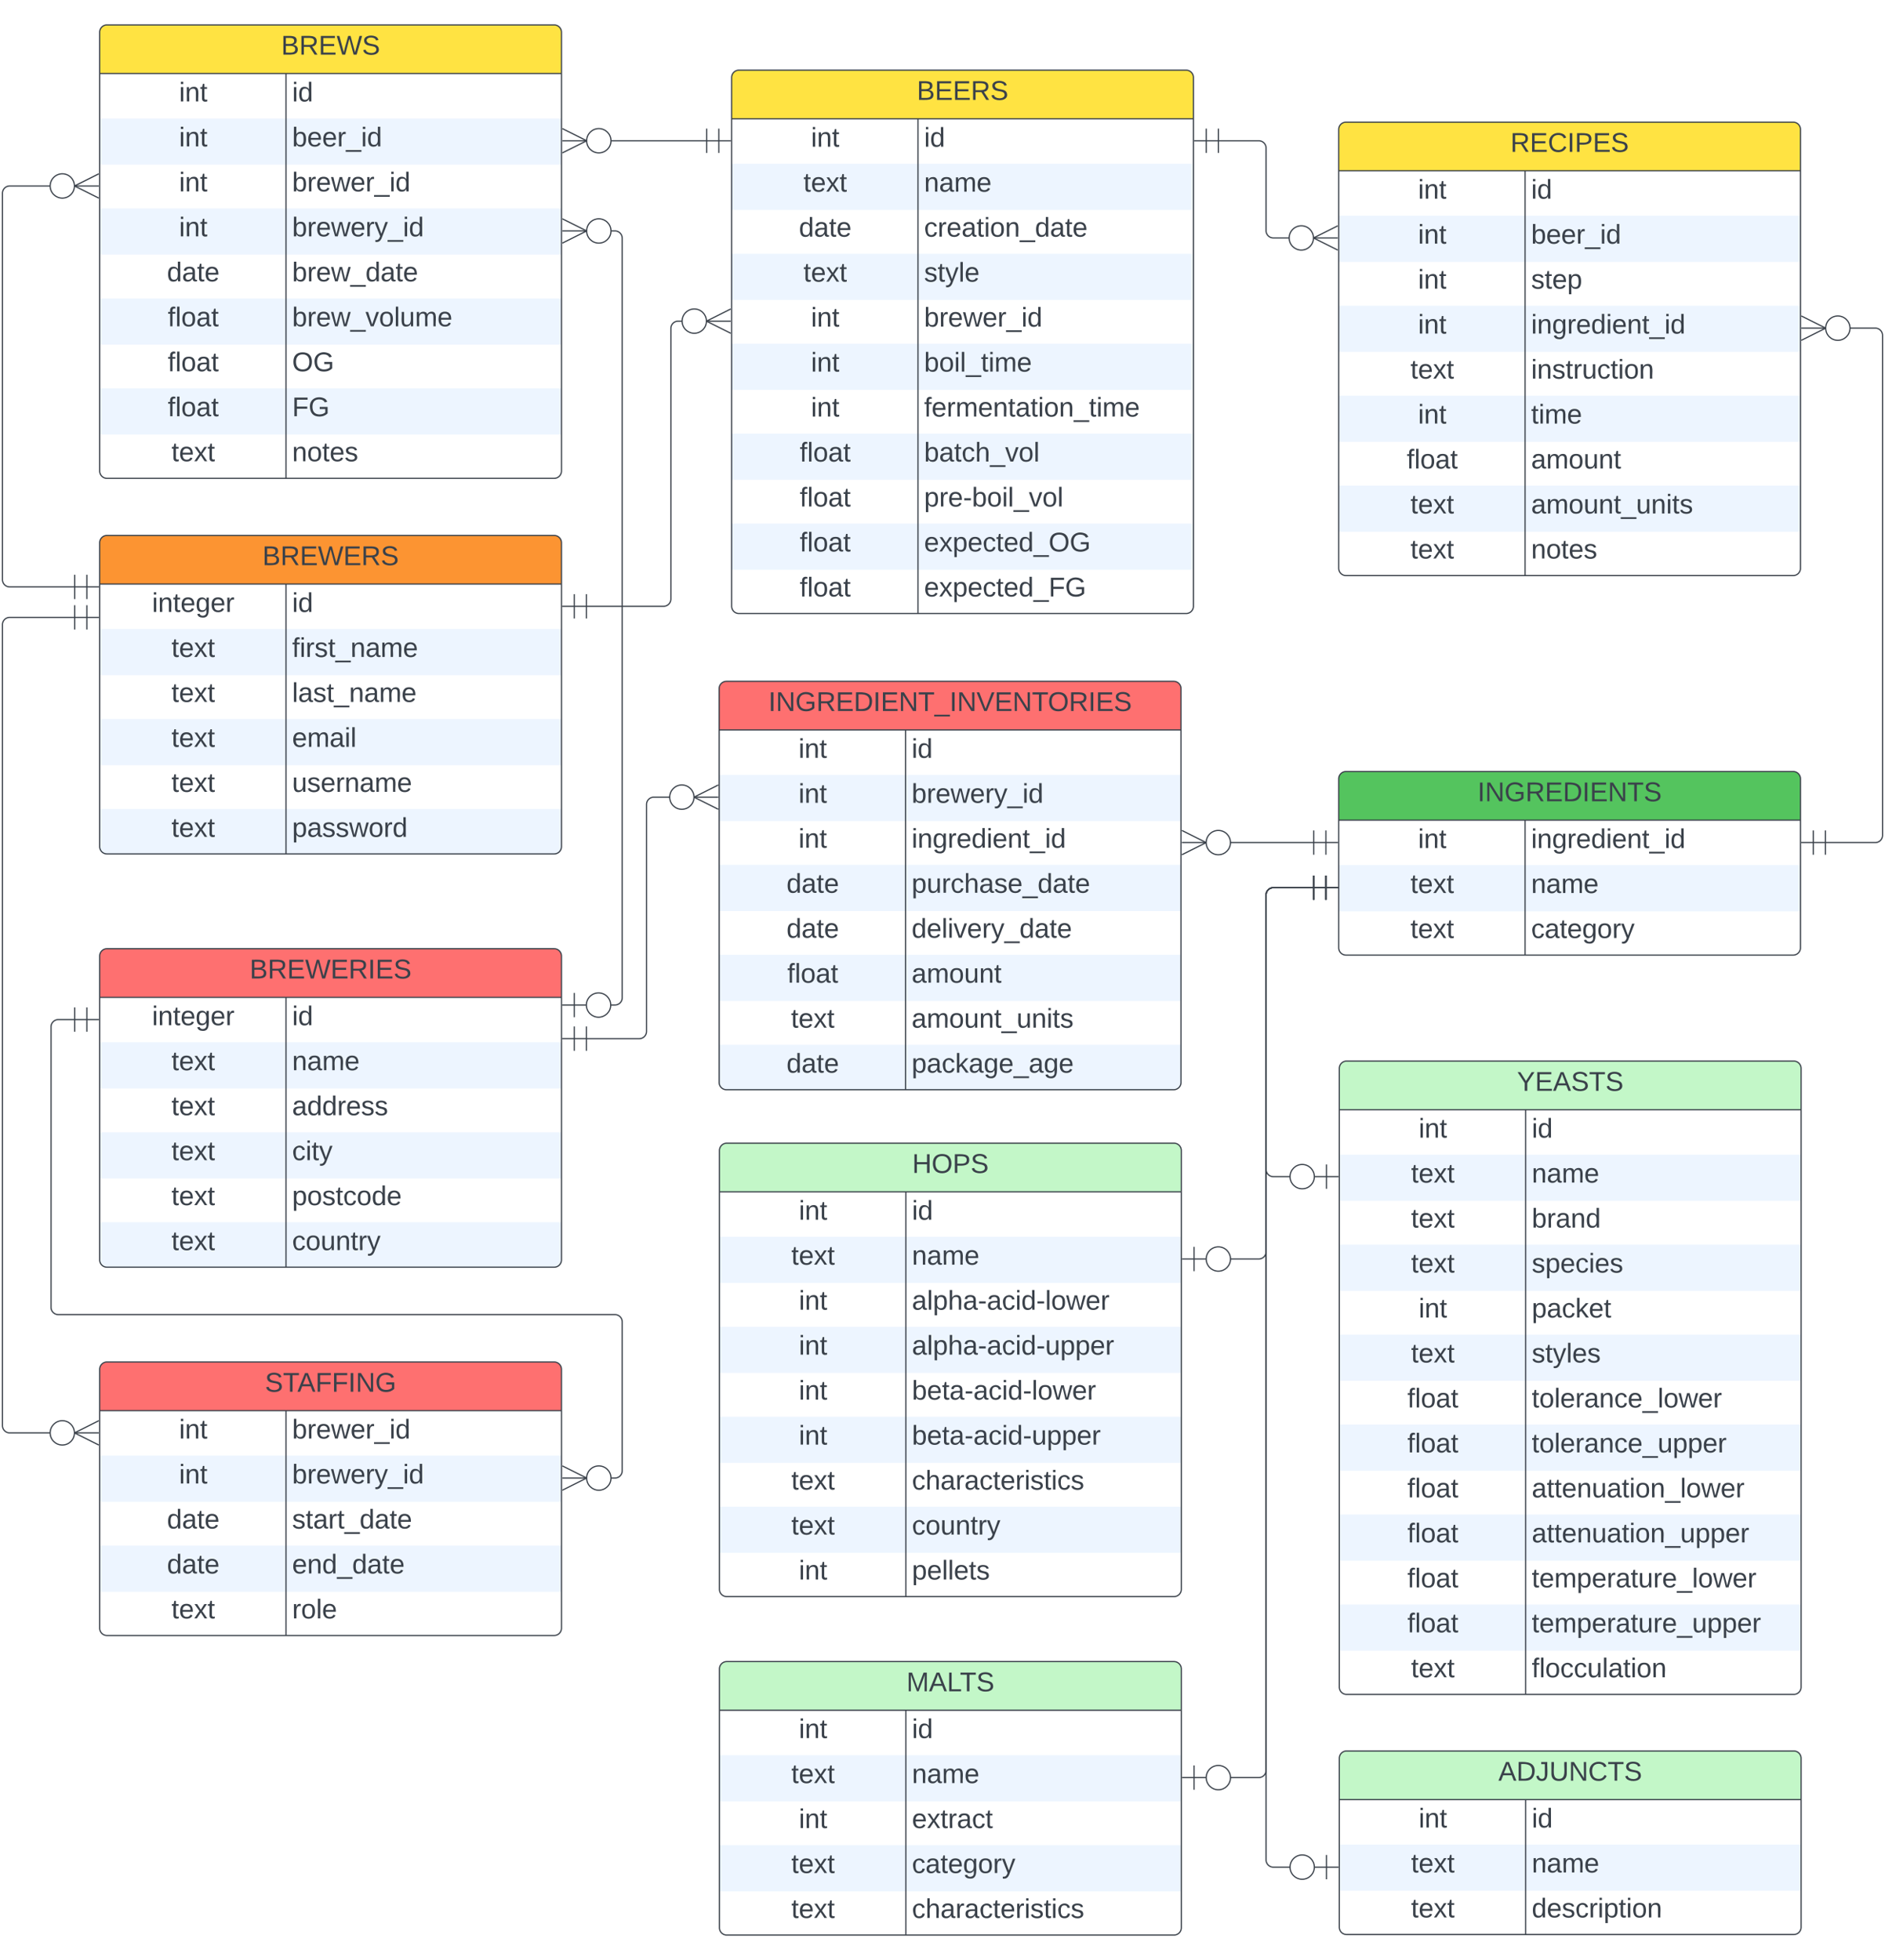 <svg xmlns="http://www.w3.org/2000/svg" xmlns:xlink="http://www.w3.org/1999/xlink" xmlns:lucid="lucid" width="1551.03" height="1612.45"><g transform="translate(742 1420.5)" lucid:page-tab-id="0_0"><path d="M-1000-1500h2000V500h-2000z" fill="#fff"/><path d="M-660-294a6 6 0 0 1 6-6h368a6 6 0 0 1 6 6v213a6 6 0 0 1-6 6h-368a6 6 0 0 1-6-6z" fill="#fff"/><path d="M-660-223v38h380v-38M-660-149v38h380v-38" fill="#edf5ff"/><path d="M-660-260v-34a6 6 0 0 1 6-6h368a6 6 0 0 1 6 6v34" fill="#fe7070"/><path d="M-660-294a6 6 0 0 1 6-6h368a6 6 0 0 1 6 6v213a6 6 0 0 1-6 6h-368a6 6 0 0 1-6-6zM-660-260h380M-506.64-260v185" stroke="#3a414a" fill="none"/><use xlink:href="#a" transform="matrix(1,0,0,1,-650,-300) translate(126.019 24.444)"/><use xlink:href="#b" transform="matrix(1,0,0,1,-655,-257.5) translate(60.302 20.444)"/><use xlink:href="#c" transform="matrix(1,0,0,1,-501.636,-257.5) translate(0 20.444)"/><use xlink:href="#b" transform="matrix(1,0,0,1,-655,-220.5) translate(60.302 20.444)"/><use xlink:href="#d" transform="matrix(1,0,0,1,-501.636,-220.5) translate(0 20.444)"/><use xlink:href="#e" transform="matrix(1,0,0,1,-655,-183.5) translate(50.395 20.444)"/><use xlink:href="#f" transform="matrix(1,0,0,1,-501.636,-183.5) translate(0 20.444)"/><use xlink:href="#e" transform="matrix(1,0,0,1,-655,-146.5) translate(50.395 20.444)"/><use xlink:href="#g" transform="matrix(1,0,0,1,-501.636,-146.5) translate(0 20.444)"/><use xlink:href="#h" transform="matrix(1,0,0,1,-655,-109.5) translate(54.099 20.444)"/><use xlink:href="#i" transform="matrix(1,0,0,1,-501.636,-109.5) translate(0 20.444)"/><path d="M-660-974a6 6 0 0 1 6-6h368a6 6 0 0 1 6 6v250a6 6 0 0 1-6 6h-368a6 6 0 0 1-6-6z" fill="#fff"/><path d="M-660-903v38h380v-38M-660-829v38h380v-38M-660-755v31a6 6 0 0 0 6 6h368a6 6 0 0 0 6-6v-31" fill="#edf5ff"/><path d="M-660-940v-34a6 6 0 0 1 6-6h368a6 6 0 0 1 6 6v34" fill="#fc9432"/><path d="M-660-974a6 6 0 0 1 6-6h368a6 6 0 0 1 6 6v250a6 6 0 0 1-6 6h-368a6 6 0 0 1-6-6zM-660-940h380M-506.64-940v222" stroke="#3a414a" fill="none"/><use xlink:href="#j" transform="matrix(1,0,0,1,-650,-980) translate(123.92 24.444)"/><use xlink:href="#k" transform="matrix(1,0,0,1,-655,-937.5) translate(38.111 20.444)"/><use xlink:href="#l" transform="matrix(1,0,0,1,-501.636,-937.5) translate(0 20.444)"/><use xlink:href="#h" transform="matrix(1,0,0,1,-655,-900.5) translate(54.099 20.444)"/><use xlink:href="#m" transform="matrix(1,0,0,1,-501.636,-900.5) translate(0 20.444)"/><use xlink:href="#h" transform="matrix(1,0,0,1,-655,-863.5) translate(54.099 20.444)"/><use xlink:href="#n" transform="matrix(1,0,0,1,-501.636,-863.5) translate(0 20.444)"/><use xlink:href="#h" transform="matrix(1,0,0,1,-655,-826.5) translate(54.099 20.444)"/><use xlink:href="#o" transform="matrix(1,0,0,1,-501.636,-826.5) translate(0 20.444)"/><use xlink:href="#h" transform="matrix(1,0,0,1,-655,-789.5) translate(54.099 20.444)"/><use xlink:href="#p" transform="matrix(1,0,0,1,-501.636,-789.5) translate(0 20.444)"/><use xlink:href="#h" transform="matrix(1,0,0,1,-655,-752.5) translate(54.099 20.444)"/><use xlink:href="#q" transform="matrix(1,0,0,1,-501.636,-752.5) translate(0 20.444)"/><path d="M-660-1394a6 6 0 0 1 6-6h368a6 6 0 0 1 6 6v361a6 6 0 0 1-6 6h-368a6 6 0 0 1-6-6z" fill="#fff"/><path d="M-660-1323v38h380v-38M-660-1249v38h380v-38M-660-1175v38h380v-38M-660-1101v38h380v-38" fill="#edf5ff"/><path d="M-660-1360v-34a6 6 0 0 1 6-6h368a6 6 0 0 1 6 6v34" fill="#ffe342"/><path d="M-660-1394a6 6 0 0 1 6-6h368a6 6 0 0 1 6 6v361a6 6 0 0 1-6 6h-368a6 6 0 0 1-6-6zM-660-1360h380M-506.64-1360v333" stroke="#3a414a" fill="none"/><use xlink:href="#r" transform="matrix(1,0,0,1,-650,-1400) translate(139.321 24.444)"/><use xlink:href="#b" transform="matrix(1,0,0,1,-655,-1357.5) translate(60.302 20.444)"/><use xlink:href="#l" transform="matrix(1,0,0,1,-501.636,-1357.5) translate(0 20.444)"/><use xlink:href="#b" transform="matrix(1,0,0,1,-655,-1320.5) translate(60.302 20.444)"/><use xlink:href="#s" transform="matrix(1,0,0,1,-501.636,-1320.5) translate(0 20.444)"/><use xlink:href="#b" transform="matrix(1,0,0,1,-655,-1283.5) translate(60.302 20.444)"/><use xlink:href="#c" transform="matrix(1,0,0,1,-501.636,-1283.5) translate(0 20.444)"/><use xlink:href="#b" transform="matrix(1,0,0,1,-655,-1246.5) translate(60.302 20.444)"/><use xlink:href="#d" transform="matrix(1,0,0,1,-501.636,-1246.5) translate(0 20.444)"/><use xlink:href="#e" transform="matrix(1,0,0,1,-655,-1209.5) translate(50.395 20.444)"/><use xlink:href="#t" transform="matrix(1,0,0,1,-501.636,-1209.5) translate(0 20.444)"/><use xlink:href="#u" transform="matrix(1,0,0,1,-655,-1172.5) translate(51.043 20.444)"/><use xlink:href="#v" transform="matrix(1,0,0,1,-501.636,-1172.5) translate(0 20.444)"/><use xlink:href="#u" transform="matrix(1,0,0,1,-655,-1135.5) translate(51.043 20.444)"/><use xlink:href="#w" transform="matrix(1,0,0,1,-501.636,-1135.5) translate(0 20.444)"/><use xlink:href="#u" transform="matrix(1,0,0,1,-655,-1098.5) translate(51.043 20.444)"/><use xlink:href="#x" transform="matrix(1,0,0,1,-501.636,-1098.5) translate(0 20.444)"/><use xlink:href="#h" transform="matrix(1,0,0,1,-655,-1061.5) translate(54.099 20.444)"/><use xlink:href="#y" transform="matrix(1,0,0,1,-501.636,-1061.5) translate(0 20.444)"/><path d="M359.5-779.78a6 6 0 0 1 6-6h368a6 6 0 0 1 6 6v139a6 6 0 0 1-6 6h-368a6 6 0 0 1-6-6z" fill="#fff"/><path d="M359.5-708.78v38h380v-38" fill="#edf5ff"/><path d="M359.5-745.78v-34a6 6 0 0 1 6-6h368a6 6 0 0 1 6 6v34" fill="#54c45e"/><path d="M359.5-779.78a6 6 0 0 1 6-6h368a6 6 0 0 1 6 6v139a6 6 0 0 1-6 6h-368a6 6 0 0 1-6-6zM359.5-745.78h380M512.86-745.78v111" stroke="#3a414a" fill="none"/><use xlink:href="#z" transform="matrix(1,0,0,1,369.5,-785.776) translate(104.228 24.444)"/><use xlink:href="#b" transform="matrix(1,0,0,1,364.5,-743.276) translate(60.302 20.444)"/><use xlink:href="#A" transform="matrix(1,0,0,1,517.864,-743.276) translate(0 20.444)"/><use xlink:href="#h" transform="matrix(1,0,0,1,364.5,-706.276) translate(54.099 20.444)"/><use xlink:href="#B" transform="matrix(1,0,0,1,517.864,-706.276) translate(0 20.444)"/><use xlink:href="#h" transform="matrix(1,0,0,1,364.5,-669.276) translate(54.099 20.444)"/><use xlink:href="#C" transform="matrix(1,0,0,1,517.864,-669.276) translate(0 20.444)"/><path d="M-150-474a6 6 0 0 1 6-6h368a6 6 0 0 1 6 6v361a6 6 0 0 1-6 6h-368a6 6 0 0 1-6-6z" fill="#fff"/><path d="M-150-403v38h380v-38M-150-329v38h380v-38M-150-255v38h380v-38M-150-181v38h380v-38" fill="#edf5ff"/><path d="M-150-440v-34a6 6 0 0 1 6-6h368a6 6 0 0 1 6 6v34" fill="#c3f7c8"/><path d="M-150-474a6 6 0 0 1 6-6h368a6 6 0 0 1 6 6v361a6 6 0 0 1-6 6h-368a6 6 0 0 1-6-6zM-150-440h380M3.36-440v333" stroke="#3a414a" fill="none"/><use xlink:href="#D" transform="matrix(1,0,0,1,-140,-480) translate(148.549 24.444)"/><use xlink:href="#b" transform="matrix(1,0,0,1,-145,-437.5) translate(60.302 20.444)"/><use xlink:href="#l" transform="matrix(1,0,0,1,8.364,-437.5) translate(0 20.444)"/><use xlink:href="#h" transform="matrix(1,0,0,1,-145,-400.5) translate(54.099 20.444)"/><use xlink:href="#B" transform="matrix(1,0,0,1,8.364,-400.5) translate(0 20.444)"/><use xlink:href="#b" transform="matrix(1,0,0,1,-145,-363.5) translate(60.302 20.444)"/><use xlink:href="#E" transform="matrix(1,0,0,1,8.364,-363.5) translate(0 20.444)"/><use xlink:href="#b" transform="matrix(1,0,0,1,-145,-326.5) translate(60.302 20.444)"/><use xlink:href="#F" transform="matrix(1,0,0,1,8.364,-326.5) translate(0 20.444)"/><use xlink:href="#b" transform="matrix(1,0,0,1,-145,-289.5) translate(60.302 20.444)"/><use xlink:href="#G" transform="matrix(1,0,0,1,8.364,-289.5) translate(0 20.444)"/><use xlink:href="#b" transform="matrix(1,0,0,1,-145,-252.5) translate(60.302 20.444)"/><use xlink:href="#H" transform="matrix(1,0,0,1,8.364,-252.5) translate(0 20.444)"/><use xlink:href="#h" transform="matrix(1,0,0,1,-145,-215.5) translate(54.099 20.444)"/><use xlink:href="#I" transform="matrix(1,0,0,1,8.364,-215.5) translate(0 20.444)"/><use xlink:href="#h" transform="matrix(1,0,0,1,-145,-178.5) translate(54.099 20.444)"/><use xlink:href="#J" transform="matrix(1,0,0,1,8.364,-178.5) translate(0 20.444)"/><use xlink:href="#b" transform="matrix(1,0,0,1,-145,-141.5) translate(60.302 20.444)"/><use xlink:href="#K" transform="matrix(1,0,0,1,8.364,-141.5) translate(0 20.444)"/><path d="M-150-47.55a6 6 0 0 1 6-6h368a6 6 0 0 1 6 6v213a6 6 0 0 1-6 6h-368a6 6 0 0 1-6-6z" fill="#fff"/><path d="M-150 23.45v38h380v-38M-150 97.45v38h380v-38" fill="#edf5ff"/><path d="M-150-13.55v-34a6 6 0 0 1 6-6h368a6 6 0 0 1 6 6v34" fill="#c3f7c8"/><path d="M-150-47.55a6 6 0 0 1 6-6h368a6 6 0 0 1 6 6v213a6 6 0 0 1-6 6h-368a6 6 0 0 1-6-6zM-150-13.55h380M3.36-13.55v185" stroke="#3a414a" fill="none"/><use xlink:href="#L" transform="matrix(1,0,0,1,-140,-53.553) translate(143.858 24.444)"/><use xlink:href="#b" transform="matrix(1,0,0,1,-145,-11.053) translate(60.302 20.444)"/><use xlink:href="#l" transform="matrix(1,0,0,1,8.364,-11.053) translate(0 20.444)"/><use xlink:href="#h" transform="matrix(1,0,0,1,-145,25.947) translate(54.099 20.444)"/><use xlink:href="#B" transform="matrix(1,0,0,1,8.364,25.947) translate(0 20.444)"/><use xlink:href="#b" transform="matrix(1,0,0,1,-145,62.947) translate(60.302 20.444)"/><use xlink:href="#M" transform="matrix(1,0,0,1,8.364,62.947) translate(0 20.444)"/><use xlink:href="#h" transform="matrix(1,0,0,1,-145,99.947) translate(54.099 20.444)"/><use xlink:href="#C" transform="matrix(1,0,0,1,8.364,99.947) translate(0 20.444)"/><use xlink:href="#h" transform="matrix(1,0,0,1,-145,136.947) translate(54.099 20.444)"/><use xlink:href="#I" transform="matrix(1,0,0,1,8.364,136.947) translate(0 20.444)"/><path d="M360-541.55a6 6 0 0 1 6-6h368a6 6 0 0 1 6 6v509a6 6 0 0 1-6 6H366a6 6 0 0 1-6-6z" fill="#fff"/><path d="M360-470.55v38h380v-38M360-396.55v38h380v-38M360-322.55v38h380v-38M360-248.55v38h380v-38M360-174.55v38h380v-38M360-100.55v38h380v-38" fill="#edf5ff"/><path d="M360-507.55v-34a6 6 0 0 1 6-6h368a6 6 0 0 1 6 6v34" fill="#c3f7c8"/><path d="M360-541.55a6 6 0 0 1 6-6h368a6 6 0 0 1 6 6v509a6 6 0 0 1-6 6H366a6 6 0 0 1-6-6zM360-507.55h380M513.36-507.55v481" stroke="#3a414a" fill="none"/><use xlink:href="#N" transform="matrix(1,0,0,1,370,-547.553) translate(136.204 24.444)"/><use xlink:href="#b" transform="matrix(1,0,0,1,365,-505.053) translate(60.302 20.444)"/><use xlink:href="#l" transform="matrix(1,0,0,1,518.364,-505.053) translate(0 20.444)"/><use xlink:href="#h" transform="matrix(1,0,0,1,365,-468.053) translate(54.099 20.444)"/><use xlink:href="#B" transform="matrix(1,0,0,1,518.364,-468.053) translate(0 20.444)"/><use xlink:href="#h" transform="matrix(1,0,0,1,365,-431.053) translate(54.099 20.444)"/><use xlink:href="#O" transform="matrix(1,0,0,1,518.364,-431.053) translate(0 20.444)"/><use xlink:href="#h" transform="matrix(1,0,0,1,365,-394.053) translate(54.099 20.444)"/><use xlink:href="#P" transform="matrix(1,0,0,1,518.364,-394.053) translate(0 20.444)"/><use xlink:href="#b" transform="matrix(1,0,0,1,365,-357.053) translate(60.302 20.444)"/><use xlink:href="#Q" transform="matrix(1,0,0,1,518.364,-357.053) translate(0 20.444)"/><use xlink:href="#h" transform="matrix(1,0,0,1,365,-320.053) translate(54.099 20.444)"/><use xlink:href="#R" transform="matrix(1,0,0,1,518.364,-320.053) translate(0 20.444)"/><use xlink:href="#u" transform="matrix(1,0,0,1,365,-283.053) translate(51.043 20.444)"/><use xlink:href="#S" transform="matrix(1,0,0,1,518.364,-283.053) translate(0 20.444)"/><use xlink:href="#u" transform="matrix(1,0,0,1,365,-246.053) translate(51.043 20.444)"/><use xlink:href="#T" transform="matrix(1,0,0,1,518.364,-246.053) translate(0 20.444)"/><use xlink:href="#u" transform="matrix(1,0,0,1,365,-209.053) translate(51.043 20.444)"/><use xlink:href="#U" transform="matrix(1,0,0,1,518.364,-209.053) translate(0 20.444)"/><use xlink:href="#u" transform="matrix(1,0,0,1,365,-172.053) translate(51.043 20.444)"/><use xlink:href="#V" transform="matrix(1,0,0,1,518.364,-172.053) translate(0 20.444)"/><use xlink:href="#u" transform="matrix(1,0,0,1,365,-135.053) translate(51.043 20.444)"/><use xlink:href="#W" transform="matrix(1,0,0,1,518.364,-135.053) translate(0 20.444)"/><use xlink:href="#u" transform="matrix(1,0,0,1,365,-98.053) translate(51.043 20.444)"/><use xlink:href="#X" transform="matrix(1,0,0,1,518.364,-98.053) translate(0 20.444)"/><use xlink:href="#h" transform="matrix(1,0,0,1,365,-61.053) translate(54.099 20.444)"/><use xlink:href="#Y" transform="matrix(1,0,0,1,518.364,-61.053) translate(0 20.444)"/><path d="M360 26a6 6 0 0 1 6-6h368a6 6 0 0 1 6 6v139a6 6 0 0 1-6 6H366a6 6 0 0 1-6-6z" fill="#fff"/><path d="M360 97v38h380V97" fill="#edf5ff"/><path d="M360 60V26a6 6 0 0 1 6-6h368a6 6 0 0 1 6 6v34" fill="#c3f7c8"/><path d="M360 26a6 6 0 0 1 6-6h368a6 6 0 0 1 6 6v139a6 6 0 0 1-6 6H366a6 6 0 0 1-6-6zM360 60h380M513.36 60v111" stroke="#3a414a" fill="none"/><use xlink:href="#Z" transform="matrix(1,0,0,1,370,20) translate(120.895 24.444)"/><use xlink:href="#b" transform="matrix(1,0,0,1,365,62.5) translate(60.302 20.444)"/><use xlink:href="#l" transform="matrix(1,0,0,1,518.364,62.5) translate(0 20.444)"/><use xlink:href="#h" transform="matrix(1,0,0,1,365,99.5) translate(54.099 20.444)"/><use xlink:href="#B" transform="matrix(1,0,0,1,518.364,99.5) translate(0 20.444)"/><use xlink:href="#h" transform="matrix(1,0,0,1,365,136.5) translate(54.099 20.444)"/><use xlink:href="#aa" transform="matrix(1,0,0,1,518.364,136.5) translate(0 20.444)"/><path d="M359.5-1314a6 6 0 0 1 6-6h368a6 6 0 0 1 6 6v361a6 6 0 0 1-6 6h-368a6 6 0 0 1-6-6z" fill="#fff"/><path d="M359.5-1243v38h380v-38M359.5-1169v38h380v-38M359.5-1095v38h380v-38M359.5-1021v38h380v-38" fill="#edf5ff"/><path d="M359.5-1280v-34a6 6 0 0 1 6-6h368a6 6 0 0 1 6 6v34" fill="#ffe342"/><path d="M359.5-1314a6 6 0 0 1 6-6h368a6 6 0 0 1 6 6v361a6 6 0 0 1-6 6h-368a6 6 0 0 1-6-6zM359.5-1280h380M512.86-1280v333" stroke="#3a414a" fill="none"/><use xlink:href="#ab" transform="matrix(1,0,0,1,369.5,-1320) translate(131.296 24.444)"/><use xlink:href="#b" transform="matrix(1,0,0,1,364.5,-1277.5) translate(60.302 20.444)"/><use xlink:href="#l" transform="matrix(1,0,0,1,517.864,-1277.5) translate(0 20.444)"/><use xlink:href="#b" transform="matrix(1,0,0,1,364.5,-1240.5) translate(60.302 20.444)"/><use xlink:href="#s" transform="matrix(1,0,0,1,517.864,-1240.5) translate(0 20.444)"/><use xlink:href="#b" transform="matrix(1,0,0,1,364.5,-1203.5) translate(60.302 20.444)"/><use xlink:href="#ac" transform="matrix(1,0,0,1,517.864,-1203.5) translate(0 20.444)"/><use xlink:href="#b" transform="matrix(1,0,0,1,364.5,-1166.5) translate(60.302 20.444)"/><use xlink:href="#A" transform="matrix(1,0,0,1,517.864,-1166.5) translate(0 20.444)"/><use xlink:href="#h" transform="matrix(1,0,0,1,364.5,-1129.5) translate(54.099 20.444)"/><use xlink:href="#ad" transform="matrix(1,0,0,1,517.864,-1129.5) translate(0 20.444)"/><use xlink:href="#b" transform="matrix(1,0,0,1,364.5,-1092.5) translate(60.302 20.444)"/><use xlink:href="#ae" transform="matrix(1,0,0,1,517.864,-1092.5) translate(0 20.444)"/><use xlink:href="#u" transform="matrix(1,0,0,1,364.5,-1055.5) translate(51.043 20.444)"/><use xlink:href="#af" transform="matrix(1,0,0,1,517.864,-1055.5) translate(0 20.444)"/><use xlink:href="#h" transform="matrix(1,0,0,1,364.5,-1018.5) translate(54.099 20.444)"/><use xlink:href="#ag" transform="matrix(1,0,0,1,517.864,-1018.5) translate(0 20.444)"/><use xlink:href="#h" transform="matrix(1,0,0,1,364.5,-981.5) translate(54.099 20.444)"/><use xlink:href="#y" transform="matrix(1,0,0,1,517.864,-981.5) translate(0 20.444)"/><path d="M-150.25-854a6 6 0 0 1 6-6h368a6 6 0 0 1 6 6v324a6 6 0 0 1-6 6h-368a6 6 0 0 1-6-6z" fill="#fff"/><path d="M-150.25-783v38h380v-38M-150.25-709v38h380v-38M-150.25-635v38h380v-38M-150.25-561v31a6 6 0 0 0 6 6h368a6 6 0 0 0 6-6v-31" fill="#edf5ff"/><path d="M-150.25-820v-34a6 6 0 0 1 6-6h368a6 6 0 0 1 6 6v34" fill="#fe7070"/><path d="M-150.25-854a6 6 0 0 1 6-6h368a6 6 0 0 1 6 6v324a6 6 0 0 1-6 6h-368a6 6 0 0 1-6-6zM-150.25-820h380M3.1-820v296" stroke="#3a414a" fill="none"/><use xlink:href="#ah" transform="matrix(1,0,0,1,-140.25,-860) translate(30.494 24.444)"/><use xlink:href="#b" transform="matrix(1,0,0,1,-145.25,-817.5) translate(60.302 20.444)"/><use xlink:href="#l" transform="matrix(1,0,0,1,8.114,-817.5) translate(0 20.444)"/><use xlink:href="#b" transform="matrix(1,0,0,1,-145.25,-780.5) translate(60.302 20.444)"/><use xlink:href="#d" transform="matrix(1,0,0,1,8.114,-780.5) translate(0 20.444)"/><use xlink:href="#b" transform="matrix(1,0,0,1,-145.25,-743.5) translate(60.302 20.444)"/><use xlink:href="#A" transform="matrix(1,0,0,1,8.114,-743.5) translate(0 20.444)"/><use xlink:href="#e" transform="matrix(1,0,0,1,-145.25,-706.5) translate(50.395 20.444)"/><use xlink:href="#ai" transform="matrix(1,0,0,1,8.114,-706.5) translate(0 20.444)"/><use xlink:href="#e" transform="matrix(1,0,0,1,-145.25,-669.5) translate(50.395 20.444)"/><use xlink:href="#aj" transform="matrix(1,0,0,1,8.114,-669.5) translate(0 20.444)"/><use xlink:href="#u" transform="matrix(1,0,0,1,-145.25,-632.5) translate(51.043 20.444)"/><use xlink:href="#af" transform="matrix(1,0,0,1,8.114,-632.5) translate(0 20.444)"/><use xlink:href="#h" transform="matrix(1,0,0,1,-145.25,-595.5) translate(54.099 20.444)"/><use xlink:href="#ag" transform="matrix(1,0,0,1,8.114,-595.5) translate(0 20.444)"/><use xlink:href="#e" transform="matrix(1,0,0,1,-145.25,-558.5) translate(50.395 20.444)"/><use xlink:href="#ak" transform="matrix(1,0,0,1,8.114,-558.5) translate(0 20.444)"/><path d="M-660-634a6 6 0 0 1 6-6h368a6 6 0 0 1 6 6v250a6 6 0 0 1-6 6h-368a6 6 0 0 1-6-6z" fill="#fff"/><path d="M-660-563v38h380v-38M-660-489v38h380v-38M-660-415v31a6 6 0 0 0 6 6h368a6 6 0 0 0 6-6v-31" fill="#edf5ff"/><path d="M-660-600v-34a6 6 0 0 1 6-6h368a6 6 0 0 1 6 6v34" fill="#fe7070"/><path d="M-660-634a6 6 0 0 1 6-6h368a6 6 0 0 1 6 6v250a6 6 0 0 1-6 6h-368a6 6 0 0 1-6-6zM-660-600h380M-506.64-600v222" stroke="#3a414a" fill="none"/><use xlink:href="#al" transform="matrix(1,0,0,1,-650,-640) translate(113.426 24.444)"/><use xlink:href="#k" transform="matrix(1,0,0,1,-655,-597.5) translate(38.111 20.444)"/><use xlink:href="#l" transform="matrix(1,0,0,1,-501.636,-597.5) translate(0 20.444)"/><use xlink:href="#h" transform="matrix(1,0,0,1,-655,-560.5) translate(54.099 20.444)"/><use xlink:href="#B" transform="matrix(1,0,0,1,-501.636,-560.5) translate(0 20.444)"/><use xlink:href="#h" transform="matrix(1,0,0,1,-655,-523.5) translate(54.099 20.444)"/><use xlink:href="#am" transform="matrix(1,0,0,1,-501.636,-523.5) translate(0 20.444)"/><use xlink:href="#h" transform="matrix(1,0,0,1,-655,-486.5) translate(54.099 20.444)"/><use xlink:href="#an" transform="matrix(1,0,0,1,-501.636,-486.5) translate(0 20.444)"/><use xlink:href="#h" transform="matrix(1,0,0,1,-655,-449.5) translate(54.099 20.444)"/><use xlink:href="#ao" transform="matrix(1,0,0,1,-501.636,-449.5) translate(0 20.444)"/><use xlink:href="#h" transform="matrix(1,0,0,1,-655,-412.5) translate(54.099 20.444)"/><use xlink:href="#J" transform="matrix(1,0,0,1,-501.636,-412.5) translate(0 20.444)"/><path d="M-140-1356.76a6 6 0 0 1 6-6h368a6 6 0 0 1 6 6v435a6 6 0 0 1-6 6h-368a6 6 0 0 1-6-6z" fill="#fff"/><path d="M-140-1285.76v38h380v-38M-140-1211.76v38h380v-38M-140-1137.76v38h380v-38M-140-1063.76v38h380v-38M-140-989.76v38h380v-38" fill="#edf5ff"/><path d="M-140-1322.76v-34a6 6 0 0 1 6-6h368a6 6 0 0 1 6 6v34" fill="#ffe342"/><path d="M-140-1356.76a6 6 0 0 1 6-6h368a6 6 0 0 1 6 6v435a6 6 0 0 1-6 6h-368a6 6 0 0 1-6-6zM-140-1322.76h380M13.36-1322.76v407" stroke="#3a414a" fill="none"/><use xlink:href="#ap" transform="matrix(1,0,0,1,-130,-1362.757) translate(142.377 24.444)"/><use xlink:href="#b" transform="matrix(1,0,0,1,-135,-1320.257) translate(60.302 20.444)"/><use xlink:href="#l" transform="matrix(1,0,0,1,18.364,-1320.257) translate(0 20.444)"/><use xlink:href="#h" transform="matrix(1,0,0,1,-135,-1283.257) translate(54.099 20.444)"/><use xlink:href="#B" transform="matrix(1,0,0,1,18.364,-1283.257) translate(0 20.444)"/><use xlink:href="#e" transform="matrix(1,0,0,1,-135,-1246.257) translate(50.395 20.444)"/><use xlink:href="#aq" transform="matrix(1,0,0,1,18.364,-1246.257) translate(0 20.444)"/><use xlink:href="#h" transform="matrix(1,0,0,1,-135,-1209.257) translate(54.099 20.444)"/><use xlink:href="#ar" transform="matrix(1,0,0,1,18.364,-1209.257) translate(0 20.444)"/><use xlink:href="#b" transform="matrix(1,0,0,1,-135,-1172.257) translate(60.302 20.444)"/><use xlink:href="#c" transform="matrix(1,0,0,1,18.364,-1172.257) translate(0 20.444)"/><use xlink:href="#b" transform="matrix(1,0,0,1,-135,-1135.257) translate(60.302 20.444)"/><use xlink:href="#as" transform="matrix(1,0,0,1,18.364,-1135.257) translate(0 20.444)"/><use xlink:href="#b" transform="matrix(1,0,0,1,-135,-1098.257) translate(60.302 20.444)"/><use xlink:href="#at" transform="matrix(1,0,0,1,18.364,-1098.257) translate(0 20.444)"/><use xlink:href="#u" transform="matrix(1,0,0,1,-135,-1061.257) translate(51.043 20.444)"/><use xlink:href="#au" transform="matrix(1,0,0,1,18.364,-1061.257) translate(0 20.444)"/><use xlink:href="#u" transform="matrix(1,0,0,1,-135,-1024.257) translate(51.043 20.444)"/><use xlink:href="#av" transform="matrix(1,0,0,1,18.364,-1024.257) translate(0 20.444)"/><use xlink:href="#u" transform="matrix(1,0,0,1,-135,-987.257) translate(51.043 20.444)"/><use xlink:href="#aw" transform="matrix(1,0,0,1,18.364,-987.257) translate(0 20.444)"/><use xlink:href="#u" transform="matrix(1,0,0,1,-135,-950.257) translate(51.043 20.444)"/><use xlink:href="#ax" transform="matrix(1,0,0,1,18.364,-950.257) translate(0 20.444)"/><path d="M-700-241.7h-34a6 6 0 0 1-6-6v-658.9a6 6 0 0 1 6-6h53.5" stroke="#3a414a" fill="none"/><path d="M-660.72-231.7l-20-10 20-10" stroke="#3a414a" fill="#fff" fill-opacity="0"/><path d="M-660.72-241.7h-20M-680.72-241.7c0 5.54-4.48 10-10 10-5.53 0-10-4.46-10-10 0-5.5 4.47-10 10-10 5.52 0 10 4.5 10 10M-670.5-922.6v20M-660.5-912.6h-20M-680.5-922.6v20" stroke="#3a414a" fill="#fff"/><path d="M-240-204.54h4a6 6 0 0 0 6-6V-333a6 6 0 0 0-6-6h-458a6 6 0 0 1-6-6v-230.7a6 6 0 0 1 6-6h13.5" stroke="#3a414a" fill="none"/><path d="M-279.28-214.54l20 10-20 10" stroke="#3a414a" fill="#fff" fill-opacity="0"/><path d="M-279.28-204.54h20M-239.28-204.54c0 5.52-4.47 10-10 10-5.52 0-10-4.48-10-10 0-5.53 4.48-10 10-10 5.53 0 10 4.47 10 10M-670.5-591.7v20M-660.5-581.7h-20M-680.5-591.7v20" stroke="#3a414a" fill="#fff"/><path d="M270 41.9h23.75a6 6 0 0 0 6-6v-720.12a6 6 0 0 1 6-6H339" stroke="#3a414a" fill="none"/><path d="M240.5 51.9v-20M230.5 41.9h20M270.5 41.9c0 5.52-4.48 10-10 10s-10-4.48-10-10 4.48-10 10-10 10 4.48 10 10M349-700.22v20M359-690.22h-20M339-700.22v20" stroke="#3a414a" fill="#fff"/><path d="M320 115.55h-14.25a6 6 0 0 1-6-6v-793.77a6 6 0 0 1 6-6H339" stroke="#3a414a" fill="none"/><path d="M349.5 105.55v20M359.5 115.55h-20M339.5 115.55c0 5.53-4.48 10-10 10s-10-4.47-10-10c0-5.52 4.48-10 10-10s10 4.48 10 10M349-700.22v20M359-690.22h-20M339-700.22v20" stroke="#3a414a" fill="#fff"/><path d="M270-384.74h23.75a6 6 0 0 0 6-6v-293.48a6 6 0 0 1 6-6H339" stroke="#3a414a" fill="none"/><path d="M240.5-374.74v-20M230.5-384.74h20M270.5-384.74c0 5.52-4.48 10-10 10s-10-4.48-10-10 4.48-10 10-10 10 4.48 10 10M349-700.22v20M359-690.22h-20M339-700.22v20" stroke="#3a414a" fill="#fff"/><path d="M320-452.5h-14.25a6 6 0 0 1-6-6V-684.2a6 6 0 0 1 6-6H339" stroke="#3a414a" fill="none"/><path d="M349.5-462.5v20M359.5-452.5h-20M339.5-452.5c0 5.54-4.48 10-10 10s-10-4.46-10-10c0-5.5 4.48-10 10-10s10 4.5 10 10M349-700.22v20M359-690.22h-20M339-700.22v20" stroke="#3a414a" fill="#fff"/><path d="M269.75-727.32H339" stroke="#3a414a" fill="none"/><path d="M230.47-737.32l20 10-20 10" stroke="#3a414a" fill="#fff" fill-opacity="0"/><path d="M230.47-727.32h20M270.47-727.32c0 5.52-4.47 10-10 10-5.52 0-10-4.48-10-10s4.48-10 10-10c5.53 0 10 4.48 10 10M349-737.32v20M359-727.32h-20M339-737.32v20" stroke="#3a414a" fill="#fff"/><path d="M779.5-1150.55h21.53a6 6 0 0 1 6 6v411.23a6 6 0 0 1-6 6H760" stroke="#3a414a" fill="none"/><path d="M740.22-1160.55l20 10-20 10" stroke="#3a414a" fill="#fff" fill-opacity="0"/><path d="M740.22-1150.55h20M780.22-1150.55c0 5.53-4.47 10-10 10-5.52 0-10-4.47-10-10 0-5.52 4.48-10 10-10 5.53 0 10 4.48 10 10M750-717.32v-20M740-727.32h20M760-717.32v-20" stroke="#3a414a" fill="#fff"/><path d="M-190.25-764.7H-204a6 6 0 0 0-6 6V-572a6 6 0 0 1-6 6h-43.5" stroke="#3a414a" fill="none"/><path d="M-150.97-754.7l-20-10 20-10" stroke="#3a414a" fill="#fff" fill-opacity="0"/><path d="M-150.97-764.7h-20M-170.97-764.7c0 5.53-4.48 10-10 10-5.53 0-10-4.47-10-10 0-5.5 4.47-10 10-10 5.52 0 10 4.5 10 10M-269.5-556.02v-20M-279.5-566.02h20M-259.5-556.02v-20" stroke="#3a414a" fill="#fff"/><path d="M260.5-1304.7h33.25a6 6 0 0 1 6 6v67.96a6 6 0 0 0 6 6h13.75" stroke="#3a414a" fill="none"/><path d="M250.5-1294.7v-20M240.5-1304.7h20M260.5-1294.7v-20" stroke="#3a414a" fill="#fff"/><path d="M358.78-1214.74l-20-10 20-10" stroke="#3a414a" fill="#fff" fill-opacity="0"/><path d="M358.78-1224.74h-20M338.78-1224.74c0 5.52-4.48 10-10 10-5.53 0-10-4.48-10-10s4.47-10 10-10c5.52 0 10 4.48 10 10" stroke="#3a414a" fill="#fff"/><path d="M-240-1304.7h79.5" stroke="#3a414a" fill="none"/><path d="M-279.28-1314.7l20 10-20 10" stroke="#3a414a" fill="#fff" fill-opacity="0"/><path d="M-279.28-1304.7h20M-239.28-1304.7c0 5.53-4.47 10-10 10-5.52 0-10-4.47-10-10 0-5.5 4.48-10 10-10 5.53 0 10 4.5 10 10M-150.5-1314.7v20M-140.5-1304.7h-20M-160.5-1314.7v20" stroke="#3a414a" fill="#fff"/><path d="M-180-1156.3h-4a6 6 0 0 0-6 6v222.6a6 6 0 0 1-6 6h-63.5" stroke="#3a414a" fill="none"/><path d="M-140.72-1146.3l-20-10 20-10" stroke="#3a414a" fill="#fff" fill-opacity="0"/><path d="M-140.72-1156.3h-20M-160.72-1156.3c0 5.52-4.48 10-10 10-5.53 0-10-4.48-10-10s4.47-10 10-10c5.52 0 10 4.48 10 10M-269.5-911.7v-20M-279.5-921.7h20M-259.5-911.7v-20" stroke="#3a414a" fill="#fff"/><path d="M-700-1267.5h-34a6 6 0 0 0-6 6v317.85a6 6 0 0 0 6 6h53.5" stroke="#3a414a" fill="none"/><path d="M-660.72-1257.5l-20-10 20-10" stroke="#3a414a" fill="#fff" fill-opacity="0"/><path d="M-660.72-1267.5h-20M-680.72-1267.5c0 5.52-4.48 10-10 10-5.53 0-10-4.48-10-10s4.47-10 10-10c5.52 0 10 4.48 10 10M-670.5-947.65v20M-660.5-937.65h-20M-680.5-947.65v20" stroke="#3a414a" fill="#fff"/><path d="M-240-1230.5h4a6 6 0 0 1 6 6v624.82a6 6 0 0 1-6 6h-4" stroke="#3a414a" fill="none"/><path d="M-279.28-1240.5l20 10-20 10" stroke="#3a414a" fill="#fff" fill-opacity="0"/><path d="M-279.28-1230.5h20M-239.28-1230.5c0 5.53-4.47 10-10 10-5.52 0-10-4.47-10-10 0-5.52 4.48-10 10-10 5.53 0 10 4.48 10 10M-269.5-583.68v-20M-279.5-593.68h20M-239.5-593.68c0 5.52-4.48 10-10 10s-10-4.48-10-10c0-5.53 4.48-10 10-10s10 4.47 10 10" stroke="#3a414a" fill="#fff"/><defs><path fill="#3a414a" d="M185-189c-5-48-123-54-124 2 14 75 158 14 163 119 3 78-121 87-175 55-17-10-28-26-33-46l33-7c5 56 141 63 141-1 0-78-155-14-162-118-5-82 145-84 179-34 5 7 8 16 11 25" id="ay"/><path fill="#3a414a" d="M127-220V0H93v-220H8v-28h204v28h-85" id="az"/><path fill="#3a414a" d="M205 0l-28-72H64L36 0H1l101-248h38L239 0h-34zm-38-99l-47-123c-12 45-31 82-46 123h93" id="aA"/><path fill="#3a414a" d="M63-220v92h138v28H63V0H30v-248h175v28H63" id="aB"/><path fill="#3a414a" d="M33 0v-248h34V0H33" id="aC"/><path fill="#3a414a" d="M190 0L58-211 59 0H30v-248h39L202-35l-2-213h31V0h-41" id="aD"/><path fill="#3a414a" d="M143 4C61 4 22-44 18-125c-5-107 100-154 193-111 17 8 29 25 37 43l-32 9c-13-25-37-40-76-40-61 0-88 39-88 99 0 61 29 100 91 101 35 0 62-11 79-27v-45h-74v-28h105v86C228-13 192 4 143 4" id="aE"/><g id="a"><use transform="matrix(0.062,0,0,0.062,0,0)" xlink:href="#ay"/><use transform="matrix(0.062,0,0,0.062,14.815,0)" xlink:href="#az"/><use transform="matrix(0.062,0,0,0.062,26.667,0)" xlink:href="#aA"/><use transform="matrix(0.062,0,0,0.062,41.481,0)" xlink:href="#aB"/><use transform="matrix(0.062,0,0,0.062,55,0)" xlink:href="#aB"/><use transform="matrix(0.062,0,0,0.062,68.519,0)" xlink:href="#aC"/><use transform="matrix(0.062,0,0,0.062,74.691,0)" xlink:href="#aD"/><use transform="matrix(0.062,0,0,0.062,90.679,0)" xlink:href="#aE"/></g><path fill="#3a414a" d="M24-231v-30h32v30H24zM24 0v-190h32V0H24" id="aF"/><path fill="#3a414a" d="M117-194c89-4 53 116 60 194h-32v-121c0-31-8-49-39-48C34-167 62-67 57 0H25l-1-190h30c1 10-1 24 2 32 11-22 29-35 61-36" id="aG"/><path fill="#3a414a" d="M59-47c-2 24 18 29 38 22v24C64 9 27 4 27-40v-127H5v-23h24l9-43h21v43h35v23H59v120" id="aH"/><g id="b"><use transform="matrix(0.062,0,0,0.062,0,0)" xlink:href="#aF"/><use transform="matrix(0.062,0,0,0.062,4.877,0)" xlink:href="#aG"/><use transform="matrix(0.062,0,0,0.062,17.222,0)" xlink:href="#aH"/></g><path fill="#3a414a" d="M115-194c53 0 69 39 70 98 0 66-23 100-70 100C84 3 66-7 56-30L54 0H23l1-261h32v101c10-23 28-34 59-34zm-8 174c40 0 45-34 45-75 0-40-5-75-45-74-42 0-51 32-51 76 0 43 10 73 51 73" id="aI"/><path fill="#3a414a" d="M114-163C36-179 61-72 57 0H25l-1-190h30c1 12-1 29 2 39 6-27 23-49 58-41v29" id="aJ"/><path fill="#3a414a" d="M100-194c63 0 86 42 84 106H49c0 40 14 67 53 68 26 1 43-12 49-29l28 8c-11 28-37 45-77 45C44 4 14-33 15-96c1-61 26-98 85-98zm52 81c6-60-76-77-97-28-3 7-6 17-6 28h103" id="aK"/><path fill="#3a414a" d="M206 0h-36l-40-164L89 0H53L-1-190h32L70-26l43-164h34l41 164 42-164h31" id="aL"/><path fill="#3a414a" d="M-5 72V49h209v23H-5" id="aM"/><path fill="#3a414a" d="M85-194c31 0 48 13 60 33l-1-100h32l1 261h-30c-2-10 0-23-3-31C134-8 116 4 85 4 32 4 16-35 15-94c0-66 23-100 70-100zm9 24c-40 0-46 34-46 75 0 40 6 74 45 74 42 0 51-32 51-76 0-42-9-74-50-73" id="aN"/><g id="c"><use transform="matrix(0.062,0,0,0.062,0,0)" xlink:href="#aI"/><use transform="matrix(0.062,0,0,0.062,12.346,0)" xlink:href="#aJ"/><use transform="matrix(0.062,0,0,0.062,19.691,0)" xlink:href="#aK"/><use transform="matrix(0.062,0,0,0.062,32.037,0)" xlink:href="#aL"/><use transform="matrix(0.062,0,0,0.062,48.025,0)" xlink:href="#aK"/><use transform="matrix(0.062,0,0,0.062,60.37,0)" xlink:href="#aJ"/><use transform="matrix(0.062,0,0,0.062,67.716,0)" xlink:href="#aM"/><use transform="matrix(0.062,0,0,0.062,80.062,0)" xlink:href="#aF"/><use transform="matrix(0.062,0,0,0.062,84.938,0)" xlink:href="#aN"/></g><path fill="#3a414a" d="M179-190L93 31C79 59 56 82 12 73V49c39 6 53-20 64-50L1-190h34L92-34l54-156h33" id="aO"/><g id="d"><use transform="matrix(0.062,0,0,0.062,0,0)" xlink:href="#aI"/><use transform="matrix(0.062,0,0,0.062,12.346,0)" xlink:href="#aJ"/><use transform="matrix(0.062,0,0,0.062,19.691,0)" xlink:href="#aK"/><use transform="matrix(0.062,0,0,0.062,32.037,0)" xlink:href="#aL"/><use transform="matrix(0.062,0,0,0.062,48.025,0)" xlink:href="#aK"/><use transform="matrix(0.062,0,0,0.062,60.37,0)" xlink:href="#aJ"/><use transform="matrix(0.062,0,0,0.062,67.716,0)" xlink:href="#aO"/><use transform="matrix(0.062,0,0,0.062,78.827,0)" xlink:href="#aM"/><use transform="matrix(0.062,0,0,0.062,91.173,0)" xlink:href="#aF"/><use transform="matrix(0.062,0,0,0.062,96.049,0)" xlink:href="#aN"/></g><path fill="#3a414a" d="M141-36C126-15 110 5 73 4 37 3 15-17 15-53c-1-64 63-63 125-63 3-35-9-54-41-54-24 1-41 7-42 31l-33-3c5-37 33-52 76-52 45 0 72 20 72 64v82c-1 20 7 32 28 27v20c-31 9-61-2-59-35zM48-53c0 20 12 33 32 33 41-3 63-29 60-74-43 2-92-5-92 41" id="aP"/><g id="e"><use transform="matrix(0.062,0,0,0.062,0,0)" xlink:href="#aN"/><use transform="matrix(0.062,0,0,0.062,12.346,0)" xlink:href="#aP"/><use transform="matrix(0.062,0,0,0.062,24.691,0)" xlink:href="#aH"/><use transform="matrix(0.062,0,0,0.062,30.864,0)" xlink:href="#aK"/></g><path fill="#3a414a" d="M135-143c-3-34-86-38-87 0 15 53 115 12 119 90S17 21 10-45l28-5c4 36 97 45 98 0-10-56-113-15-118-90-4-57 82-63 122-42 12 7 21 19 24 35" id="aQ"/><g id="f"><use transform="matrix(0.062,0,0,0.062,0,0)" xlink:href="#aQ"/><use transform="matrix(0.062,0,0,0.062,11.111,0)" xlink:href="#aH"/><use transform="matrix(0.062,0,0,0.062,17.284,0)" xlink:href="#aP"/><use transform="matrix(0.062,0,0,0.062,29.63,0)" xlink:href="#aJ"/><use transform="matrix(0.062,0,0,0.062,36.975,0)" xlink:href="#aH"/><use transform="matrix(0.062,0,0,0.062,43.148,0)" xlink:href="#aM"/><use transform="matrix(0.062,0,0,0.062,55.494,0)" xlink:href="#aN"/><use transform="matrix(0.062,0,0,0.062,67.84,0)" xlink:href="#aP"/><use transform="matrix(0.062,0,0,0.062,80.185,0)" xlink:href="#aH"/><use transform="matrix(0.062,0,0,0.062,86.358,0)" xlink:href="#aK"/></g><g id="g"><use transform="matrix(0.062,0,0,0.062,0,0)" xlink:href="#aK"/><use transform="matrix(0.062,0,0,0.062,12.346,0)" xlink:href="#aG"/><use transform="matrix(0.062,0,0,0.062,24.691,0)" xlink:href="#aN"/><use transform="matrix(0.062,0,0,0.062,37.037,0)" xlink:href="#aM"/><use transform="matrix(0.062,0,0,0.062,49.383,0)" xlink:href="#aN"/><use transform="matrix(0.062,0,0,0.062,61.728,0)" xlink:href="#aP"/><use transform="matrix(0.062,0,0,0.062,74.074,0)" xlink:href="#aH"/><use transform="matrix(0.062,0,0,0.062,80.247,0)" xlink:href="#aK"/></g><path fill="#3a414a" d="M141 0L90-78 38 0H4l68-98-65-92h35l48 74 47-74h35l-64 92 68 98h-35" id="aR"/><g id="h"><use transform="matrix(0.062,0,0,0.062,0,0)" xlink:href="#aH"/><use transform="matrix(0.062,0,0,0.062,6.173,0)" xlink:href="#aK"/><use transform="matrix(0.062,0,0,0.062,18.519,0)" xlink:href="#aR"/><use transform="matrix(0.062,0,0,0.062,29.63,0)" xlink:href="#aH"/></g><path fill="#3a414a" d="M100-194c62-1 85 37 85 99 1 63-27 99-86 99S16-35 15-95c0-66 28-99 85-99zM99-20c44 1 53-31 53-75 0-43-8-75-51-75s-53 32-53 75 10 74 51 75" id="aS"/><path fill="#3a414a" d="M24 0v-261h32V0H24" id="aT"/><g id="i"><use transform="matrix(0.062,0,0,0.062,0,0)" xlink:href="#aJ"/><use transform="matrix(0.062,0,0,0.062,7.346,0)" xlink:href="#aS"/><use transform="matrix(0.062,0,0,0.062,19.691,0)" xlink:href="#aT"/><use transform="matrix(0.062,0,0,0.062,24.568,0)" xlink:href="#aK"/></g><path fill="#3a414a" d="M160-131c35 5 61 23 61 61C221 17 115-2 30 0v-248c76 3 177-17 177 60 0 33-19 50-47 57zm-97-11c50-1 110 9 110-42 0-47-63-36-110-37v79zm0 115c55-2 124 14 124-45 0-56-70-42-124-44v89" id="aU"/><path fill="#3a414a" d="M233-177c-1 41-23 64-60 70L243 0h-38l-65-103H63V0H30v-248c88 3 205-21 203 71zM63-129c60-2 137 13 137-47 0-61-80-42-137-45v92" id="aV"/><path fill="#3a414a" d="M30 0v-248h187v28H63v79h144v27H63v87h162V0H30" id="aW"/><path fill="#3a414a" d="M266 0h-40l-56-210L115 0H75L2-248h35L96-30l15-64 43-154h32l59 218 59-218h35" id="aX"/><g id="j"><use transform="matrix(0.062,0,0,0.062,0,0)" xlink:href="#aU"/><use transform="matrix(0.062,0,0,0.062,14.815,0)" xlink:href="#aV"/><use transform="matrix(0.062,0,0,0.062,30.802,0)" xlink:href="#aW"/><use transform="matrix(0.062,0,0,0.062,45.617,0)" xlink:href="#aX"/><use transform="matrix(0.062,0,0,0.062,66.543,0)" xlink:href="#aW"/><use transform="matrix(0.062,0,0,0.062,81.358,0)" xlink:href="#aV"/><use transform="matrix(0.062,0,0,0.062,97.346,0)" xlink:href="#ay"/></g><path fill="#3a414a" d="M177-190C167-65 218 103 67 71c-23-6-38-20-44-43l32-5c15 47 100 32 89-28v-30C133-14 115 1 83 1 29 1 15-40 15-95c0-56 16-97 71-98 29-1 48 16 59 35 1-10 0-23 2-32h30zM94-22c36 0 50-32 50-73 0-42-14-75-50-75-39 0-46 34-46 75s6 73 46 73" id="aY"/><g id="k"><use transform="matrix(0.062,0,0,0.062,0,0)" xlink:href="#aF"/><use transform="matrix(0.062,0,0,0.062,4.877,0)" xlink:href="#aG"/><use transform="matrix(0.062,0,0,0.062,17.222,0)" xlink:href="#aH"/><use transform="matrix(0.062,0,0,0.062,23.395,0)" xlink:href="#aK"/><use transform="matrix(0.062,0,0,0.062,35.741,0)" xlink:href="#aY"/><use transform="matrix(0.062,0,0,0.062,48.086,0)" xlink:href="#aK"/><use transform="matrix(0.062,0,0,0.062,60.432,0)" xlink:href="#aJ"/></g><g id="l"><use transform="matrix(0.062,0,0,0.062,0,0)" xlink:href="#aF"/><use transform="matrix(0.062,0,0,0.062,4.877,0)" xlink:href="#aN"/></g><path fill="#3a414a" d="M101-234c-31-9-42 10-38 44h38v23H63V0H32v-167H5v-23h27c-7-52 17-82 69-68v24" id="aZ"/><path fill="#3a414a" d="M210-169c-67 3-38 105-44 169h-31v-121c0-29-5-50-35-48C34-165 62-65 56 0H25l-1-190h30c1 10-1 24 2 32 10-44 99-50 107 0 11-21 27-35 58-36 85-2 47 119 55 194h-31v-121c0-29-5-49-35-48" id="ba"/><g id="m"><use transform="matrix(0.062,0,0,0.062,0,0)" xlink:href="#aZ"/><use transform="matrix(0.062,0,0,0.062,6.173,0)" xlink:href="#aF"/><use transform="matrix(0.062,0,0,0.062,11.049,0)" xlink:href="#aJ"/><use transform="matrix(0.062,0,0,0.062,18.395,0)" xlink:href="#aQ"/><use transform="matrix(0.062,0,0,0.062,29.506,0)" xlink:href="#aH"/><use transform="matrix(0.062,0,0,0.062,35.679,0)" xlink:href="#aM"/><use transform="matrix(0.062,0,0,0.062,48.025,0)" xlink:href="#aG"/><use transform="matrix(0.062,0,0,0.062,60.37,0)" xlink:href="#aP"/><use transform="matrix(0.062,0,0,0.062,72.716,0)" xlink:href="#ba"/><use transform="matrix(0.062,0,0,0.062,91.173,0)" xlink:href="#aK"/></g><g id="n"><use transform="matrix(0.062,0,0,0.062,0,0)" xlink:href="#aT"/><use transform="matrix(0.062,0,0,0.062,4.877,0)" xlink:href="#aP"/><use transform="matrix(0.062,0,0,0.062,17.222,0)" xlink:href="#aQ"/><use transform="matrix(0.062,0,0,0.062,28.333,0)" xlink:href="#aH"/><use transform="matrix(0.062,0,0,0.062,34.506,0)" xlink:href="#aM"/><use transform="matrix(0.062,0,0,0.062,46.852,0)" xlink:href="#aG"/><use transform="matrix(0.062,0,0,0.062,59.198,0)" xlink:href="#aP"/><use transform="matrix(0.062,0,0,0.062,71.543,0)" xlink:href="#ba"/><use transform="matrix(0.062,0,0,0.062,90,0)" xlink:href="#aK"/></g><g id="o"><use transform="matrix(0.062,0,0,0.062,0,0)" xlink:href="#aK"/><use transform="matrix(0.062,0,0,0.062,12.346,0)" xlink:href="#ba"/><use transform="matrix(0.062,0,0,0.062,30.802,0)" xlink:href="#aP"/><use transform="matrix(0.062,0,0,0.062,43.148,0)" xlink:href="#aF"/><use transform="matrix(0.062,0,0,0.062,48.025,0)" xlink:href="#aT"/></g><path fill="#3a414a" d="M84 4C-5 8 30-112 23-190h32v120c0 31 7 50 39 49 72-2 45-101 50-169h31l1 190h-30c-1-10 1-25-2-33-11 22-28 36-60 37" id="bb"/><g id="p"><use transform="matrix(0.062,0,0,0.062,0,0)" xlink:href="#bb"/><use transform="matrix(0.062,0,0,0.062,12.346,0)" xlink:href="#aQ"/><use transform="matrix(0.062,0,0,0.062,23.457,0)" xlink:href="#aK"/><use transform="matrix(0.062,0,0,0.062,35.802,0)" xlink:href="#aJ"/><use transform="matrix(0.062,0,0,0.062,43.148,0)" xlink:href="#aG"/><use transform="matrix(0.062,0,0,0.062,55.494,0)" xlink:href="#aP"/><use transform="matrix(0.062,0,0,0.062,67.84,0)" xlink:href="#ba"/><use transform="matrix(0.062,0,0,0.062,86.296,0)" xlink:href="#aK"/></g><path fill="#3a414a" d="M115-194c55 1 70 41 70 98S169 2 115 4C84 4 66-9 55-30l1 105H24l-1-265h31l2 30c10-21 28-34 59-34zm-8 174c40 0 45-34 45-75s-6-73-45-74c-42 0-51 32-51 76 0 43 10 73 51 73" id="bc"/><g id="q"><use transform="matrix(0.062,0,0,0.062,0,0)" xlink:href="#bc"/><use transform="matrix(0.062,0,0,0.062,12.346,0)" xlink:href="#aP"/><use transform="matrix(0.062,0,0,0.062,24.691,0)" xlink:href="#aQ"/><use transform="matrix(0.062,0,0,0.062,35.802,0)" xlink:href="#aQ"/><use transform="matrix(0.062,0,0,0.062,46.914,0)" xlink:href="#aL"/><use transform="matrix(0.062,0,0,0.062,62.901,0)" xlink:href="#aS"/><use transform="matrix(0.062,0,0,0.062,75.247,0)" xlink:href="#aJ"/><use transform="matrix(0.062,0,0,0.062,82.593,0)" xlink:href="#aN"/></g><g id="r"><use transform="matrix(0.062,0,0,0.062,0,0)" xlink:href="#aU"/><use transform="matrix(0.062,0,0,0.062,14.815,0)" xlink:href="#aV"/><use transform="matrix(0.062,0,0,0.062,30.802,0)" xlink:href="#aW"/><use transform="matrix(0.062,0,0,0.062,45.617,0)" xlink:href="#aX"/><use transform="matrix(0.062,0,0,0.062,66.543,0)" xlink:href="#ay"/></g><g id="s"><use transform="matrix(0.062,0,0,0.062,0,0)" xlink:href="#aI"/><use transform="matrix(0.062,0,0,0.062,12.346,0)" xlink:href="#aK"/><use transform="matrix(0.062,0,0,0.062,24.691,0)" xlink:href="#aK"/><use transform="matrix(0.062,0,0,0.062,37.037,0)" xlink:href="#aJ"/><use transform="matrix(0.062,0,0,0.062,44.383,0)" xlink:href="#aM"/><use transform="matrix(0.062,0,0,0.062,56.728,0)" xlink:href="#aF"/><use transform="matrix(0.062,0,0,0.062,61.605,0)" xlink:href="#aN"/></g><g id="t"><use transform="matrix(0.062,0,0,0.062,0,0)" xlink:href="#aI"/><use transform="matrix(0.062,0,0,0.062,12.346,0)" xlink:href="#aJ"/><use transform="matrix(0.062,0,0,0.062,19.691,0)" xlink:href="#aK"/><use transform="matrix(0.062,0,0,0.062,32.037,0)" xlink:href="#aL"/><use transform="matrix(0.062,0,0,0.062,48.025,0)" xlink:href="#aM"/><use transform="matrix(0.062,0,0,0.062,60.37,0)" xlink:href="#aN"/><use transform="matrix(0.062,0,0,0.062,72.716,0)" xlink:href="#aP"/><use transform="matrix(0.062,0,0,0.062,85.062,0)" xlink:href="#aH"/><use transform="matrix(0.062,0,0,0.062,91.235,0)" xlink:href="#aK"/></g><g id="u"><use transform="matrix(0.062,0,0,0.062,0,0)" xlink:href="#aZ"/><use transform="matrix(0.062,0,0,0.062,6.173,0)" xlink:href="#aT"/><use transform="matrix(0.062,0,0,0.062,11.049,0)" xlink:href="#aS"/><use transform="matrix(0.062,0,0,0.062,23.395,0)" xlink:href="#aP"/><use transform="matrix(0.062,0,0,0.062,35.741,0)" xlink:href="#aH"/></g><path fill="#3a414a" d="M108 0H70L1-190h34L89-25l56-165h34" id="bd"/><g id="v"><use transform="matrix(0.062,0,0,0.062,0,0)" xlink:href="#aI"/><use transform="matrix(0.062,0,0,0.062,12.346,0)" xlink:href="#aJ"/><use transform="matrix(0.062,0,0,0.062,19.691,0)" xlink:href="#aK"/><use transform="matrix(0.062,0,0,0.062,32.037,0)" xlink:href="#aL"/><use transform="matrix(0.062,0,0,0.062,48.025,0)" xlink:href="#aM"/><use transform="matrix(0.062,0,0,0.062,60.37,0)" xlink:href="#bd"/><use transform="matrix(0.062,0,0,0.062,71.481,0)" xlink:href="#aS"/><use transform="matrix(0.062,0,0,0.062,83.827,0)" xlink:href="#aT"/><use transform="matrix(0.062,0,0,0.062,88.704,0)" xlink:href="#bb"/><use transform="matrix(0.062,0,0,0.062,101.049,0)" xlink:href="#ba"/><use transform="matrix(0.062,0,0,0.062,119.506,0)" xlink:href="#aK"/></g><path fill="#3a414a" d="M140-251c81 0 123 46 123 126C263-46 219 4 140 4 59 4 17-45 17-125s42-126 123-126zm0 227c63 0 89-41 89-101s-29-99-89-99c-61 0-89 39-89 99S79-25 140-24" id="be"/><g id="w"><use transform="matrix(0.062,0,0,0.062,0,0)" xlink:href="#be"/><use transform="matrix(0.062,0,0,0.062,17.284,0)" xlink:href="#aE"/></g><g id="x"><use transform="matrix(0.062,0,0,0.062,0,0)" xlink:href="#aB"/><use transform="matrix(0.062,0,0,0.062,13.519,0)" xlink:href="#aE"/></g><g id="y"><use transform="matrix(0.062,0,0,0.062,0,0)" xlink:href="#aG"/><use transform="matrix(0.062,0,0,0.062,12.346,0)" xlink:href="#aS"/><use transform="matrix(0.062,0,0,0.062,24.691,0)" xlink:href="#aH"/><use transform="matrix(0.062,0,0,0.062,30.864,0)" xlink:href="#aK"/><use transform="matrix(0.062,0,0,0.062,43.21,0)" xlink:href="#aQ"/></g><path fill="#3a414a" d="M30-248c118-7 216 8 213 122C240-48 200 0 122 0H30v-248zM63-27c89 8 146-16 146-99s-60-101-146-95v194" id="bf"/><g id="z"><use transform="matrix(0.062,0,0,0.062,0,0)" xlink:href="#aC"/><use transform="matrix(0.062,0,0,0.062,6.173,0)" xlink:href="#aD"/><use transform="matrix(0.062,0,0,0.062,22.16,0)" xlink:href="#aE"/><use transform="matrix(0.062,0,0,0.062,39.444,0)" xlink:href="#aV"/><use transform="matrix(0.062,0,0,0.062,55.432,0)" xlink:href="#aW"/><use transform="matrix(0.062,0,0,0.062,70.247,0)" xlink:href="#bf"/><use transform="matrix(0.062,0,0,0.062,86.235,0)" xlink:href="#aC"/><use transform="matrix(0.062,0,0,0.062,92.407,0)" xlink:href="#aW"/><use transform="matrix(0.062,0,0,0.062,107.222,0)" xlink:href="#aD"/><use transform="matrix(0.062,0,0,0.062,123.21,0)" xlink:href="#az"/><use transform="matrix(0.062,0,0,0.062,136.728,0)" xlink:href="#ay"/></g><g id="A"><use transform="matrix(0.062,0,0,0.062,0,0)" xlink:href="#aF"/><use transform="matrix(0.062,0,0,0.062,4.877,0)" xlink:href="#aG"/><use transform="matrix(0.062,0,0,0.062,17.222,0)" xlink:href="#aY"/><use transform="matrix(0.062,0,0,0.062,29.568,0)" xlink:href="#aJ"/><use transform="matrix(0.062,0,0,0.062,36.914,0)" xlink:href="#aK"/><use transform="matrix(0.062,0,0,0.062,49.259,0)" xlink:href="#aN"/><use transform="matrix(0.062,0,0,0.062,61.605,0)" xlink:href="#aF"/><use transform="matrix(0.062,0,0,0.062,66.481,0)" xlink:href="#aK"/><use transform="matrix(0.062,0,0,0.062,78.827,0)" xlink:href="#aG"/><use transform="matrix(0.062,0,0,0.062,91.173,0)" xlink:href="#aH"/><use transform="matrix(0.062,0,0,0.062,97.346,0)" xlink:href="#aM"/><use transform="matrix(0.062,0,0,0.062,109.691,0)" xlink:href="#aF"/><use transform="matrix(0.062,0,0,0.062,114.568,0)" xlink:href="#aN"/></g><g id="B"><use transform="matrix(0.062,0,0,0.062,0,0)" xlink:href="#aG"/><use transform="matrix(0.062,0,0,0.062,12.346,0)" xlink:href="#aP"/><use transform="matrix(0.062,0,0,0.062,24.691,0)" xlink:href="#ba"/><use transform="matrix(0.062,0,0,0.062,43.148,0)" xlink:href="#aK"/></g><path fill="#3a414a" d="M96-169c-40 0-48 33-48 73s9 75 48 75c24 0 41-14 43-38l32 2c-6 37-31 61-74 61-59 0-76-41-82-99-10-93 101-131 147-64 4 7 5 14 7 22l-32 3c-4-21-16-35-41-35" id="bg"/><g id="C"><use transform="matrix(0.062,0,0,0.062,0,0)" xlink:href="#bg"/><use transform="matrix(0.062,0,0,0.062,11.111,0)" xlink:href="#aP"/><use transform="matrix(0.062,0,0,0.062,23.457,0)" xlink:href="#aH"/><use transform="matrix(0.062,0,0,0.062,29.63,0)" xlink:href="#aK"/><use transform="matrix(0.062,0,0,0.062,41.975,0)" xlink:href="#aY"/><use transform="matrix(0.062,0,0,0.062,54.321,0)" xlink:href="#aS"/><use transform="matrix(0.062,0,0,0.062,66.667,0)" xlink:href="#aJ"/><use transform="matrix(0.062,0,0,0.062,74.012,0)" xlink:href="#aO"/></g><path fill="#3a414a" d="M197 0v-115H63V0H30v-248h33v105h134v-105h34V0h-34" id="bh"/><path fill="#3a414a" d="M30-248c87 1 191-15 191 75 0 78-77 80-158 76V0H30v-248zm33 125c57 0 124 11 124-50 0-59-68-47-124-48v98" id="bi"/><g id="D"><use transform="matrix(0.062,0,0,0.062,0,0)" xlink:href="#bh"/><use transform="matrix(0.062,0,0,0.062,15.988,0)" xlink:href="#be"/><use transform="matrix(0.062,0,0,0.062,33.272,0)" xlink:href="#bi"/><use transform="matrix(0.062,0,0,0.062,48.086,0)" xlink:href="#ay"/></g><path fill="#3a414a" d="M106-169C34-169 62-67 57 0H25v-261h32l-1 103c12-21 28-36 61-36 89 0 53 116 60 194h-32v-121c2-32-8-49-39-48" id="bj"/><path fill="#3a414a" d="M16-82v-28h88v28H16" id="bk"/><g id="E"><use transform="matrix(0.062,0,0,0.062,0,0)" xlink:href="#aP"/><use transform="matrix(0.062,0,0,0.062,12.346,0)" xlink:href="#aT"/><use transform="matrix(0.062,0,0,0.062,17.222,0)" xlink:href="#bc"/><use transform="matrix(0.062,0,0,0.062,29.568,0)" xlink:href="#bj"/><use transform="matrix(0.062,0,0,0.062,41.914,0)" xlink:href="#aP"/><use transform="matrix(0.062,0,0,0.062,54.259,0)" xlink:href="#bk"/><use transform="matrix(0.062,0,0,0.062,61.605,0)" xlink:href="#aP"/><use transform="matrix(0.062,0,0,0.062,73.951,0)" xlink:href="#bg"/><use transform="matrix(0.062,0,0,0.062,85.062,0)" xlink:href="#aF"/><use transform="matrix(0.062,0,0,0.062,89.938,0)" xlink:href="#aN"/><use transform="matrix(0.062,0,0,0.062,102.284,0)" xlink:href="#bk"/><use transform="matrix(0.062,0,0,0.062,109.63,0)" xlink:href="#aT"/><use transform="matrix(0.062,0,0,0.062,114.506,0)" xlink:href="#aS"/><use transform="matrix(0.062,0,0,0.062,126.852,0)" xlink:href="#aL"/><use transform="matrix(0.062,0,0,0.062,142.84,0)" xlink:href="#aK"/><use transform="matrix(0.062,0,0,0.062,155.185,0)" xlink:href="#aJ"/></g><g id="F"><use transform="matrix(0.062,0,0,0.062,0,0)" xlink:href="#aP"/><use transform="matrix(0.062,0,0,0.062,12.346,0)" xlink:href="#aT"/><use transform="matrix(0.062,0,0,0.062,17.222,0)" xlink:href="#bc"/><use transform="matrix(0.062,0,0,0.062,29.568,0)" xlink:href="#bj"/><use transform="matrix(0.062,0,0,0.062,41.914,0)" xlink:href="#aP"/><use transform="matrix(0.062,0,0,0.062,54.259,0)" xlink:href="#bk"/><use transform="matrix(0.062,0,0,0.062,61.605,0)" xlink:href="#aP"/><use transform="matrix(0.062,0,0,0.062,73.951,0)" xlink:href="#bg"/><use transform="matrix(0.062,0,0,0.062,85.062,0)" xlink:href="#aF"/><use transform="matrix(0.062,0,0,0.062,89.938,0)" xlink:href="#aN"/><use transform="matrix(0.062,0,0,0.062,102.284,0)" xlink:href="#bk"/><use transform="matrix(0.062,0,0,0.062,109.63,0)" xlink:href="#bb"/><use transform="matrix(0.062,0,0,0.062,121.975,0)" xlink:href="#bc"/><use transform="matrix(0.062,0,0,0.062,134.321,0)" xlink:href="#bc"/><use transform="matrix(0.062,0,0,0.062,146.667,0)" xlink:href="#aK"/><use transform="matrix(0.062,0,0,0.062,159.012,0)" xlink:href="#aJ"/></g><g id="G"><use transform="matrix(0.062,0,0,0.062,0,0)" xlink:href="#aI"/><use transform="matrix(0.062,0,0,0.062,12.346,0)" xlink:href="#aK"/><use transform="matrix(0.062,0,0,0.062,24.691,0)" xlink:href="#aH"/><use transform="matrix(0.062,0,0,0.062,30.864,0)" xlink:href="#aP"/><use transform="matrix(0.062,0,0,0.062,43.21,0)" xlink:href="#bk"/><use transform="matrix(0.062,0,0,0.062,50.556,0)" xlink:href="#aP"/><use transform="matrix(0.062,0,0,0.062,62.901,0)" xlink:href="#bg"/><use transform="matrix(0.062,0,0,0.062,74.012,0)" xlink:href="#aF"/><use transform="matrix(0.062,0,0,0.062,78.889,0)" xlink:href="#aN"/><use transform="matrix(0.062,0,0,0.062,91.235,0)" xlink:href="#bk"/><use transform="matrix(0.062,0,0,0.062,98.58,0)" xlink:href="#aT"/><use transform="matrix(0.062,0,0,0.062,103.457,0)" xlink:href="#aS"/><use transform="matrix(0.062,0,0,0.062,115.802,0)" xlink:href="#aL"/><use transform="matrix(0.062,0,0,0.062,131.79,0)" xlink:href="#aK"/><use transform="matrix(0.062,0,0,0.062,144.136,0)" xlink:href="#aJ"/></g><g id="H"><use transform="matrix(0.062,0,0,0.062,0,0)" xlink:href="#aI"/><use transform="matrix(0.062,0,0,0.062,12.346,0)" xlink:href="#aK"/><use transform="matrix(0.062,0,0,0.062,24.691,0)" xlink:href="#aH"/><use transform="matrix(0.062,0,0,0.062,30.864,0)" xlink:href="#aP"/><use transform="matrix(0.062,0,0,0.062,43.21,0)" xlink:href="#bk"/><use transform="matrix(0.062,0,0,0.062,50.556,0)" xlink:href="#aP"/><use transform="matrix(0.062,0,0,0.062,62.901,0)" xlink:href="#bg"/><use transform="matrix(0.062,0,0,0.062,74.012,0)" xlink:href="#aF"/><use transform="matrix(0.062,0,0,0.062,78.889,0)" xlink:href="#aN"/><use transform="matrix(0.062,0,0,0.062,91.235,0)" xlink:href="#bk"/><use transform="matrix(0.062,0,0,0.062,98.58,0)" xlink:href="#bb"/><use transform="matrix(0.062,0,0,0.062,110.926,0)" xlink:href="#bc"/><use transform="matrix(0.062,0,0,0.062,123.272,0)" xlink:href="#bc"/><use transform="matrix(0.062,0,0,0.062,135.617,0)" xlink:href="#aK"/><use transform="matrix(0.062,0,0,0.062,147.963,0)" xlink:href="#aJ"/></g><g id="I"><use transform="matrix(0.062,0,0,0.062,0,0)" xlink:href="#bg"/><use transform="matrix(0.062,0,0,0.062,11.111,0)" xlink:href="#bj"/><use transform="matrix(0.062,0,0,0.062,23.457,0)" xlink:href="#aP"/><use transform="matrix(0.062,0,0,0.062,35.802,0)" xlink:href="#aJ"/><use transform="matrix(0.062,0,0,0.062,43.148,0)" xlink:href="#aP"/><use transform="matrix(0.062,0,0,0.062,55.494,0)" xlink:href="#bg"/><use transform="matrix(0.062,0,0,0.062,66.605,0)" xlink:href="#aH"/><use transform="matrix(0.062,0,0,0.062,72.778,0)" xlink:href="#aK"/><use transform="matrix(0.062,0,0,0.062,85.123,0)" xlink:href="#aJ"/><use transform="matrix(0.062,0,0,0.062,92.469,0)" xlink:href="#aF"/><use transform="matrix(0.062,0,0,0.062,97.346,0)" xlink:href="#aQ"/><use transform="matrix(0.062,0,0,0.062,108.457,0)" xlink:href="#aH"/><use transform="matrix(0.062,0,0,0.062,114.63,0)" xlink:href="#aF"/><use transform="matrix(0.062,0,0,0.062,119.506,0)" xlink:href="#bg"/><use transform="matrix(0.062,0,0,0.062,130.617,0)" xlink:href="#aQ"/></g><g id="J"><use transform="matrix(0.062,0,0,0.062,0,0)" xlink:href="#bg"/><use transform="matrix(0.062,0,0,0.062,11.111,0)" xlink:href="#aS"/><use transform="matrix(0.062,0,0,0.062,23.457,0)" xlink:href="#bb"/><use transform="matrix(0.062,0,0,0.062,35.802,0)" xlink:href="#aG"/><use transform="matrix(0.062,0,0,0.062,48.148,0)" xlink:href="#aH"/><use transform="matrix(0.062,0,0,0.062,54.321,0)" xlink:href="#aJ"/><use transform="matrix(0.062,0,0,0.062,61.667,0)" xlink:href="#aO"/></g><g id="K"><use transform="matrix(0.062,0,0,0.062,0,0)" xlink:href="#bc"/><use transform="matrix(0.062,0,0,0.062,12.346,0)" xlink:href="#aK"/><use transform="matrix(0.062,0,0,0.062,24.691,0)" xlink:href="#aT"/><use transform="matrix(0.062,0,0,0.062,29.568,0)" xlink:href="#aT"/><use transform="matrix(0.062,0,0,0.062,34.444,0)" xlink:href="#aK"/><use transform="matrix(0.062,0,0,0.062,46.79,0)" xlink:href="#aH"/><use transform="matrix(0.062,0,0,0.062,52.963,0)" xlink:href="#aQ"/></g><path fill="#3a414a" d="M240 0l2-218c-23 76-54 145-80 218h-23L58-218 59 0H30v-248h44l77 211c21-75 51-140 76-211h43V0h-30" id="bl"/><path fill="#3a414a" d="M30 0v-248h33v221h125V0H30" id="bm"/><g id="L"><use transform="matrix(0.062,0,0,0.062,0,0)" xlink:href="#bl"/><use transform="matrix(0.062,0,0,0.062,18.457,0)" xlink:href="#aA"/><use transform="matrix(0.062,0,0,0.062,33.272,0)" xlink:href="#bm"/><use transform="matrix(0.062,0,0,0.062,43.951,0)" xlink:href="#az"/><use transform="matrix(0.062,0,0,0.062,57.469,0)" xlink:href="#ay"/></g><g id="M"><use transform="matrix(0.062,0,0,0.062,0,0)" xlink:href="#aK"/><use transform="matrix(0.062,0,0,0.062,12.346,0)" xlink:href="#aR"/><use transform="matrix(0.062,0,0,0.062,23.457,0)" xlink:href="#aH"/><use transform="matrix(0.062,0,0,0.062,29.63,0)" xlink:href="#aJ"/><use transform="matrix(0.062,0,0,0.062,36.975,0)" xlink:href="#aP"/><use transform="matrix(0.062,0,0,0.062,49.321,0)" xlink:href="#bg"/><use transform="matrix(0.062,0,0,0.062,60.432,0)" xlink:href="#aH"/></g><path fill="#3a414a" d="M137-103V0h-34v-103L8-248h37l75 118 75-118h37" id="bn"/><g id="N"><use transform="matrix(0.062,0,0,0.062,0,0)" xlink:href="#bn"/><use transform="matrix(0.062,0,0,0.062,14.815,0)" xlink:href="#aW"/><use transform="matrix(0.062,0,0,0.062,29.63,0)" xlink:href="#aA"/><use transform="matrix(0.062,0,0,0.062,44.444,0)" xlink:href="#ay"/><use transform="matrix(0.062,0,0,0.062,59.259,0)" xlink:href="#az"/><use transform="matrix(0.062,0,0,0.062,72.778,0)" xlink:href="#ay"/></g><g id="O"><use transform="matrix(0.062,0,0,0.062,0,0)" xlink:href="#aI"/><use transform="matrix(0.062,0,0,0.062,12.346,0)" xlink:href="#aJ"/><use transform="matrix(0.062,0,0,0.062,19.691,0)" xlink:href="#aP"/><use transform="matrix(0.062,0,0,0.062,32.037,0)" xlink:href="#aG"/><use transform="matrix(0.062,0,0,0.062,44.383,0)" xlink:href="#aN"/></g><g id="P"><use transform="matrix(0.062,0,0,0.062,0,0)" xlink:href="#aQ"/><use transform="matrix(0.062,0,0,0.062,11.111,0)" xlink:href="#bc"/><use transform="matrix(0.062,0,0,0.062,23.457,0)" xlink:href="#aK"/><use transform="matrix(0.062,0,0,0.062,35.802,0)" xlink:href="#bg"/><use transform="matrix(0.062,0,0,0.062,46.914,0)" xlink:href="#aF"/><use transform="matrix(0.062,0,0,0.062,51.79,0)" xlink:href="#aK"/><use transform="matrix(0.062,0,0,0.062,64.136,0)" xlink:href="#aQ"/></g><path fill="#3a414a" d="M143 0L79-87 56-68V0H24v-261h32v163l83-92h37l-77 82L181 0h-38" id="bo"/><g id="Q"><use transform="matrix(0.062,0,0,0.062,0,0)" xlink:href="#bc"/><use transform="matrix(0.062,0,0,0.062,12.346,0)" xlink:href="#aP"/><use transform="matrix(0.062,0,0,0.062,24.691,0)" xlink:href="#bg"/><use transform="matrix(0.062,0,0,0.062,35.802,0)" xlink:href="#bo"/><use transform="matrix(0.062,0,0,0.062,46.914,0)" xlink:href="#aK"/><use transform="matrix(0.062,0,0,0.062,59.259,0)" xlink:href="#aH"/></g><g id="R"><use transform="matrix(0.062,0,0,0.062,0,0)" xlink:href="#aQ"/><use transform="matrix(0.062,0,0,0.062,11.111,0)" xlink:href="#aH"/><use transform="matrix(0.062,0,0,0.062,17.284,0)" xlink:href="#aO"/><use transform="matrix(0.062,0,0,0.062,28.395,0)" xlink:href="#aT"/><use transform="matrix(0.062,0,0,0.062,33.272,0)" xlink:href="#aK"/><use transform="matrix(0.062,0,0,0.062,45.617,0)" xlink:href="#aQ"/></g><g id="S"><use transform="matrix(0.062,0,0,0.062,0,0)" xlink:href="#aH"/><use transform="matrix(0.062,0,0,0.062,6.173,0)" xlink:href="#aS"/><use transform="matrix(0.062,0,0,0.062,18.519,0)" xlink:href="#aT"/><use transform="matrix(0.062,0,0,0.062,23.395,0)" xlink:href="#aK"/><use transform="matrix(0.062,0,0,0.062,35.741,0)" xlink:href="#aJ"/><use transform="matrix(0.062,0,0,0.062,43.086,0)" xlink:href="#aP"/><use transform="matrix(0.062,0,0,0.062,55.432,0)" xlink:href="#aG"/><use transform="matrix(0.062,0,0,0.062,67.778,0)" xlink:href="#bg"/><use transform="matrix(0.062,0,0,0.062,78.889,0)" xlink:href="#aK"/><use transform="matrix(0.062,0,0,0.062,91.235,0)" xlink:href="#aM"/><use transform="matrix(0.062,0,0,0.062,103.58,0)" xlink:href="#aT"/><use transform="matrix(0.062,0,0,0.062,108.457,0)" xlink:href="#aS"/><use transform="matrix(0.062,0,0,0.062,120.802,0)" xlink:href="#aL"/><use transform="matrix(0.062,0,0,0.062,136.79,0)" xlink:href="#aK"/><use transform="matrix(0.062,0,0,0.062,149.136,0)" xlink:href="#aJ"/></g><g id="T"><use transform="matrix(0.062,0,0,0.062,0,0)" xlink:href="#aH"/><use transform="matrix(0.062,0,0,0.062,6.173,0)" xlink:href="#aS"/><use transform="matrix(0.062,0,0,0.062,18.519,0)" xlink:href="#aT"/><use transform="matrix(0.062,0,0,0.062,23.395,0)" xlink:href="#aK"/><use transform="matrix(0.062,0,0,0.062,35.741,0)" xlink:href="#aJ"/><use transform="matrix(0.062,0,0,0.062,43.086,0)" xlink:href="#aP"/><use transform="matrix(0.062,0,0,0.062,55.432,0)" xlink:href="#aG"/><use transform="matrix(0.062,0,0,0.062,67.778,0)" xlink:href="#bg"/><use transform="matrix(0.062,0,0,0.062,78.889,0)" xlink:href="#aK"/><use transform="matrix(0.062,0,0,0.062,91.235,0)" xlink:href="#aM"/><use transform="matrix(0.062,0,0,0.062,103.58,0)" xlink:href="#bb"/><use transform="matrix(0.062,0,0,0.062,115.926,0)" xlink:href="#bc"/><use transform="matrix(0.062,0,0,0.062,128.272,0)" xlink:href="#bc"/><use transform="matrix(0.062,0,0,0.062,140.617,0)" xlink:href="#aK"/><use transform="matrix(0.062,0,0,0.062,152.963,0)" xlink:href="#aJ"/></g><g id="U"><use transform="matrix(0.062,0,0,0.062,0,0)" xlink:href="#aP"/><use transform="matrix(0.062,0,0,0.062,12.346,0)" xlink:href="#aH"/><use transform="matrix(0.062,0,0,0.062,18.519,0)" xlink:href="#aH"/><use transform="matrix(0.062,0,0,0.062,24.691,0)" xlink:href="#aK"/><use transform="matrix(0.062,0,0,0.062,37.037,0)" xlink:href="#aG"/><use transform="matrix(0.062,0,0,0.062,49.383,0)" xlink:href="#bb"/><use transform="matrix(0.062,0,0,0.062,61.728,0)" xlink:href="#aP"/><use transform="matrix(0.062,0,0,0.062,74.074,0)" xlink:href="#aH"/><use transform="matrix(0.062,0,0,0.062,80.247,0)" xlink:href="#aF"/><use transform="matrix(0.062,0,0,0.062,85.123,0)" xlink:href="#aS"/><use transform="matrix(0.062,0,0,0.062,97.469,0)" xlink:href="#aG"/><use transform="matrix(0.062,0,0,0.062,109.815,0)" xlink:href="#aM"/><use transform="matrix(0.062,0,0,0.062,122.16,0)" xlink:href="#aT"/><use transform="matrix(0.062,0,0,0.062,127.037,0)" xlink:href="#aS"/><use transform="matrix(0.062,0,0,0.062,139.383,0)" xlink:href="#aL"/><use transform="matrix(0.062,0,0,0.062,155.37,0)" xlink:href="#aK"/><use transform="matrix(0.062,0,0,0.062,167.716,0)" xlink:href="#aJ"/></g><g id="V"><use transform="matrix(0.062,0,0,0.062,0,0)" xlink:href="#aP"/><use transform="matrix(0.062,0,0,0.062,12.346,0)" xlink:href="#aH"/><use transform="matrix(0.062,0,0,0.062,18.519,0)" xlink:href="#aH"/><use transform="matrix(0.062,0,0,0.062,24.691,0)" xlink:href="#aK"/><use transform="matrix(0.062,0,0,0.062,37.037,0)" xlink:href="#aG"/><use transform="matrix(0.062,0,0,0.062,49.383,0)" xlink:href="#bb"/><use transform="matrix(0.062,0,0,0.062,61.728,0)" xlink:href="#aP"/><use transform="matrix(0.062,0,0,0.062,74.074,0)" xlink:href="#aH"/><use transform="matrix(0.062,0,0,0.062,80.247,0)" xlink:href="#aF"/><use transform="matrix(0.062,0,0,0.062,85.123,0)" xlink:href="#aS"/><use transform="matrix(0.062,0,0,0.062,97.469,0)" xlink:href="#aG"/><use transform="matrix(0.062,0,0,0.062,109.815,0)" xlink:href="#aM"/><use transform="matrix(0.062,0,0,0.062,122.16,0)" xlink:href="#bb"/><use transform="matrix(0.062,0,0,0.062,134.506,0)" xlink:href="#bc"/><use transform="matrix(0.062,0,0,0.062,146.852,0)" xlink:href="#bc"/><use transform="matrix(0.062,0,0,0.062,159.198,0)" xlink:href="#aK"/><use transform="matrix(0.062,0,0,0.062,171.543,0)" xlink:href="#aJ"/></g><g id="W"><use transform="matrix(0.062,0,0,0.062,0,0)" xlink:href="#aH"/><use transform="matrix(0.062,0,0,0.062,6.173,0)" xlink:href="#aK"/><use transform="matrix(0.062,0,0,0.062,18.519,0)" xlink:href="#ba"/><use transform="matrix(0.062,0,0,0.062,36.975,0)" xlink:href="#bc"/><use transform="matrix(0.062,0,0,0.062,49.321,0)" xlink:href="#aK"/><use transform="matrix(0.062,0,0,0.062,61.667,0)" xlink:href="#aJ"/><use transform="matrix(0.062,0,0,0.062,69.012,0)" xlink:href="#aP"/><use transform="matrix(0.062,0,0,0.062,81.358,0)" xlink:href="#aH"/><use transform="matrix(0.062,0,0,0.062,87.531,0)" xlink:href="#bb"/><use transform="matrix(0.062,0,0,0.062,99.877,0)" xlink:href="#aJ"/><use transform="matrix(0.062,0,0,0.062,107.222,0)" xlink:href="#aK"/><use transform="matrix(0.062,0,0,0.062,119.568,0)" xlink:href="#aM"/><use transform="matrix(0.062,0,0,0.062,131.914,0)" xlink:href="#aT"/><use transform="matrix(0.062,0,0,0.062,136.79,0)" xlink:href="#aS"/><use transform="matrix(0.062,0,0,0.062,149.136,0)" xlink:href="#aL"/><use transform="matrix(0.062,0,0,0.062,165.123,0)" xlink:href="#aK"/><use transform="matrix(0.062,0,0,0.062,177.469,0)" xlink:href="#aJ"/></g><g id="X"><use transform="matrix(0.062,0,0,0.062,0,0)" xlink:href="#aH"/><use transform="matrix(0.062,0,0,0.062,6.173,0)" xlink:href="#aK"/><use transform="matrix(0.062,0,0,0.062,18.519,0)" xlink:href="#ba"/><use transform="matrix(0.062,0,0,0.062,36.975,0)" xlink:href="#bc"/><use transform="matrix(0.062,0,0,0.062,49.321,0)" xlink:href="#aK"/><use transform="matrix(0.062,0,0,0.062,61.667,0)" xlink:href="#aJ"/><use transform="matrix(0.062,0,0,0.062,69.012,0)" xlink:href="#aP"/><use transform="matrix(0.062,0,0,0.062,81.358,0)" xlink:href="#aH"/><use transform="matrix(0.062,0,0,0.062,87.531,0)" xlink:href="#bb"/><use transform="matrix(0.062,0,0,0.062,99.877,0)" xlink:href="#aJ"/><use transform="matrix(0.062,0,0,0.062,107.222,0)" xlink:href="#aK"/><use transform="matrix(0.062,0,0,0.062,119.568,0)" xlink:href="#aM"/><use transform="matrix(0.062,0,0,0.062,131.914,0)" xlink:href="#bb"/><use transform="matrix(0.062,0,0,0.062,144.259,0)" xlink:href="#bc"/><use transform="matrix(0.062,0,0,0.062,156.605,0)" xlink:href="#bc"/><use transform="matrix(0.062,0,0,0.062,168.951,0)" xlink:href="#aK"/><use transform="matrix(0.062,0,0,0.062,181.296,0)" xlink:href="#aJ"/></g><g id="Y"><use transform="matrix(0.062,0,0,0.062,0,0)" xlink:href="#aZ"/><use transform="matrix(0.062,0,0,0.062,6.173,0)" xlink:href="#aT"/><use transform="matrix(0.062,0,0,0.062,11.049,0)" xlink:href="#aS"/><use transform="matrix(0.062,0,0,0.062,23.395,0)" xlink:href="#bg"/><use transform="matrix(0.062,0,0,0.062,34.506,0)" xlink:href="#bg"/><use transform="matrix(0.062,0,0,0.062,45.617,0)" xlink:href="#bb"/><use transform="matrix(0.062,0,0,0.062,57.963,0)" xlink:href="#aT"/><use transform="matrix(0.062,0,0,0.062,62.84,0)" xlink:href="#aP"/><use transform="matrix(0.062,0,0,0.062,75.185,0)" xlink:href="#aH"/><use transform="matrix(0.062,0,0,0.062,81.358,0)" xlink:href="#aF"/><use transform="matrix(0.062,0,0,0.062,86.235,0)" xlink:href="#aS"/><use transform="matrix(0.062,0,0,0.062,98.58,0)" xlink:href="#aG"/></g><path fill="#3a414a" d="M153-248C145-148 188 4 80 4 36 3 13-21 6-62l32-5c4 25 16 42 43 43 27 0 39-20 39-49v-147H72v-28h81" id="bp"/><path fill="#3a414a" d="M232-93c-1 65-40 97-104 97C67 4 28-28 28-90v-158h33c8 89-33 224 67 224 102 0 64-133 71-224h33v155" id="bq"/><path fill="#3a414a" d="M212-179c-10-28-35-45-73-45-59 0-87 40-87 99 0 60 29 101 89 101 43 0 62-24 78-52l27 14C228-24 195 4 139 4 59 4 22-46 18-125c-6-104 99-153 187-111 19 9 31 26 39 46" id="br"/><g id="Z"><use transform="matrix(0.062,0,0,0.062,0,0)" xlink:href="#aA"/><use transform="matrix(0.062,0,0,0.062,14.815,0)" xlink:href="#bf"/><use transform="matrix(0.062,0,0,0.062,30.802,0)" xlink:href="#bp"/><use transform="matrix(0.062,0,0,0.062,41.914,0)" xlink:href="#bq"/><use transform="matrix(0.062,0,0,0.062,57.901,0)" xlink:href="#aD"/><use transform="matrix(0.062,0,0,0.062,73.889,0)" xlink:href="#br"/><use transform="matrix(0.062,0,0,0.062,89.877,0)" xlink:href="#az"/><use transform="matrix(0.062,0,0,0.062,103.395,0)" xlink:href="#ay"/></g><g id="aa"><use transform="matrix(0.062,0,0,0.062,0,0)" xlink:href="#aN"/><use transform="matrix(0.062,0,0,0.062,12.346,0)" xlink:href="#aK"/><use transform="matrix(0.062,0,0,0.062,24.691,0)" xlink:href="#aQ"/><use transform="matrix(0.062,0,0,0.062,35.802,0)" xlink:href="#bg"/><use transform="matrix(0.062,0,0,0.062,46.914,0)" xlink:href="#aJ"/><use transform="matrix(0.062,0,0,0.062,54.259,0)" xlink:href="#aF"/><use transform="matrix(0.062,0,0,0.062,59.136,0)" xlink:href="#bc"/><use transform="matrix(0.062,0,0,0.062,71.481,0)" xlink:href="#aH"/><use transform="matrix(0.062,0,0,0.062,77.654,0)" xlink:href="#aF"/><use transform="matrix(0.062,0,0,0.062,82.531,0)" xlink:href="#aS"/><use transform="matrix(0.062,0,0,0.062,94.877,0)" xlink:href="#aG"/></g><g id="ab"><use transform="matrix(0.062,0,0,0.062,0,0)" xlink:href="#aV"/><use transform="matrix(0.062,0,0,0.062,15.988,0)" xlink:href="#aW"/><use transform="matrix(0.062,0,0,0.062,30.802,0)" xlink:href="#br"/><use transform="matrix(0.062,0,0,0.062,46.79,0)" xlink:href="#aC"/><use transform="matrix(0.062,0,0,0.062,52.963,0)" xlink:href="#bi"/><use transform="matrix(0.062,0,0,0.062,67.778,0)" xlink:href="#aW"/><use transform="matrix(0.062,0,0,0.062,82.593,0)" xlink:href="#ay"/></g><g id="ac"><use transform="matrix(0.062,0,0,0.062,0,0)" xlink:href="#aQ"/><use transform="matrix(0.062,0,0,0.062,11.111,0)" xlink:href="#aH"/><use transform="matrix(0.062,0,0,0.062,17.284,0)" xlink:href="#aK"/><use transform="matrix(0.062,0,0,0.062,29.63,0)" xlink:href="#bc"/></g><g id="ad"><use transform="matrix(0.062,0,0,0.062,0,0)" xlink:href="#aF"/><use transform="matrix(0.062,0,0,0.062,4.877,0)" xlink:href="#aG"/><use transform="matrix(0.062,0,0,0.062,17.222,0)" xlink:href="#aQ"/><use transform="matrix(0.062,0,0,0.062,28.333,0)" xlink:href="#aH"/><use transform="matrix(0.062,0,0,0.062,34.506,0)" xlink:href="#aJ"/><use transform="matrix(0.062,0,0,0.062,41.852,0)" xlink:href="#bb"/><use transform="matrix(0.062,0,0,0.062,54.198,0)" xlink:href="#bg"/><use transform="matrix(0.062,0,0,0.062,65.309,0)" xlink:href="#aH"/><use transform="matrix(0.062,0,0,0.062,71.481,0)" xlink:href="#aF"/><use transform="matrix(0.062,0,0,0.062,76.358,0)" xlink:href="#aS"/><use transform="matrix(0.062,0,0,0.062,88.704,0)" xlink:href="#aG"/></g><g id="ae"><use transform="matrix(0.062,0,0,0.062,0,0)" xlink:href="#aH"/><use transform="matrix(0.062,0,0,0.062,6.173,0)" xlink:href="#aF"/><use transform="matrix(0.062,0,0,0.062,11.049,0)" xlink:href="#ba"/><use transform="matrix(0.062,0,0,0.062,29.506,0)" xlink:href="#aK"/></g><g id="af"><use transform="matrix(0.062,0,0,0.062,0,0)" xlink:href="#aP"/><use transform="matrix(0.062,0,0,0.062,12.346,0)" xlink:href="#ba"/><use transform="matrix(0.062,0,0,0.062,30.802,0)" xlink:href="#aS"/><use transform="matrix(0.062,0,0,0.062,43.148,0)" xlink:href="#bb"/><use transform="matrix(0.062,0,0,0.062,55.494,0)" xlink:href="#aG"/><use transform="matrix(0.062,0,0,0.062,67.84,0)" xlink:href="#aH"/></g><g id="ag"><use transform="matrix(0.062,0,0,0.062,0,0)" xlink:href="#aP"/><use transform="matrix(0.062,0,0,0.062,12.346,0)" xlink:href="#ba"/><use transform="matrix(0.062,0,0,0.062,30.802,0)" xlink:href="#aS"/><use transform="matrix(0.062,0,0,0.062,43.148,0)" xlink:href="#bb"/><use transform="matrix(0.062,0,0,0.062,55.494,0)" xlink:href="#aG"/><use transform="matrix(0.062,0,0,0.062,67.84,0)" xlink:href="#aH"/><use transform="matrix(0.062,0,0,0.062,74.012,0)" xlink:href="#aM"/><use transform="matrix(0.062,0,0,0.062,86.358,0)" xlink:href="#bb"/><use transform="matrix(0.062,0,0,0.062,98.704,0)" xlink:href="#aG"/><use transform="matrix(0.062,0,0,0.062,111.049,0)" xlink:href="#aF"/><use transform="matrix(0.062,0,0,0.062,115.926,0)" xlink:href="#aH"/><use transform="matrix(0.062,0,0,0.062,122.099,0)" xlink:href="#aQ"/></g><path fill="#3a414a" d="M137 0h-34L2-248h35l83 218 83-218h36" id="bs"/><g id="ah"><use transform="matrix(0.062,0,0,0.062,0,0)" xlink:href="#aC"/><use transform="matrix(0.062,0,0,0.062,6.173,0)" xlink:href="#aD"/><use transform="matrix(0.062,0,0,0.062,22.16,0)" xlink:href="#aE"/><use transform="matrix(0.062,0,0,0.062,39.444,0)" xlink:href="#aV"/><use transform="matrix(0.062,0,0,0.062,55.432,0)" xlink:href="#aW"/><use transform="matrix(0.062,0,0,0.062,70.247,0)" xlink:href="#bf"/><use transform="matrix(0.062,0,0,0.062,86.235,0)" xlink:href="#aC"/><use transform="matrix(0.062,0,0,0.062,92.407,0)" xlink:href="#aW"/><use transform="matrix(0.062,0,0,0.062,107.222,0)" xlink:href="#aD"/><use transform="matrix(0.062,0,0,0.062,123.21,0)" xlink:href="#az"/><use transform="matrix(0.062,0,0,0.062,136.728,0)" xlink:href="#aM"/><use transform="matrix(0.062,0,0,0.062,149.074,0)" xlink:href="#aC"/><use transform="matrix(0.062,0,0,0.062,155.247,0)" xlink:href="#aD"/><use transform="matrix(0.062,0,0,0.062,171.235,0)" xlink:href="#bs"/><use transform="matrix(0.062,0,0,0.062,186.049,0)" xlink:href="#aW"/><use transform="matrix(0.062,0,0,0.062,200.864,0)" xlink:href="#aD"/><use transform="matrix(0.062,0,0,0.062,216.852,0)" xlink:href="#az"/><use transform="matrix(0.062,0,0,0.062,229.938,0)" xlink:href="#be"/><use transform="matrix(0.062,0,0,0.062,247.222,0)" xlink:href="#aV"/><use transform="matrix(0.062,0,0,0.062,263.21,0)" xlink:href="#aC"/><use transform="matrix(0.062,0,0,0.062,269.383,0)" xlink:href="#aW"/><use transform="matrix(0.062,0,0,0.062,284.198,0)" xlink:href="#ay"/></g><g id="ai"><use transform="matrix(0.062,0,0,0.062,0,0)" xlink:href="#bc"/><use transform="matrix(0.062,0,0,0.062,12.346,0)" xlink:href="#bb"/><use transform="matrix(0.062,0,0,0.062,24.691,0)" xlink:href="#aJ"/><use transform="matrix(0.062,0,0,0.062,32.037,0)" xlink:href="#bg"/><use transform="matrix(0.062,0,0,0.062,43.148,0)" xlink:href="#bj"/><use transform="matrix(0.062,0,0,0.062,55.494,0)" xlink:href="#aP"/><use transform="matrix(0.062,0,0,0.062,67.84,0)" xlink:href="#aQ"/><use transform="matrix(0.062,0,0,0.062,78.951,0)" xlink:href="#aK"/><use transform="matrix(0.062,0,0,0.062,91.296,0)" xlink:href="#aM"/><use transform="matrix(0.062,0,0,0.062,103.642,0)" xlink:href="#aN"/><use transform="matrix(0.062,0,0,0.062,115.988,0)" xlink:href="#aP"/><use transform="matrix(0.062,0,0,0.062,128.333,0)" xlink:href="#aH"/><use transform="matrix(0.062,0,0,0.062,134.506,0)" xlink:href="#aK"/></g><g id="aj"><use transform="matrix(0.062,0,0,0.062,0,0)" xlink:href="#aN"/><use transform="matrix(0.062,0,0,0.062,12.346,0)" xlink:href="#aK"/><use transform="matrix(0.062,0,0,0.062,24.691,0)" xlink:href="#aT"/><use transform="matrix(0.062,0,0,0.062,29.568,0)" xlink:href="#aF"/><use transform="matrix(0.062,0,0,0.062,34.444,0)" xlink:href="#bd"/><use transform="matrix(0.062,0,0,0.062,45.556,0)" xlink:href="#aK"/><use transform="matrix(0.062,0,0,0.062,57.901,0)" xlink:href="#aJ"/><use transform="matrix(0.062,0,0,0.062,65.247,0)" xlink:href="#aO"/><use transform="matrix(0.062,0,0,0.062,76.358,0)" xlink:href="#aM"/><use transform="matrix(0.062,0,0,0.062,88.704,0)" xlink:href="#aN"/><use transform="matrix(0.062,0,0,0.062,101.049,0)" xlink:href="#aP"/><use transform="matrix(0.062,0,0,0.062,113.395,0)" xlink:href="#aH"/><use transform="matrix(0.062,0,0,0.062,119.568,0)" xlink:href="#aK"/></g><g id="ak"><use transform="matrix(0.062,0,0,0.062,0,0)" xlink:href="#bc"/><use transform="matrix(0.062,0,0,0.062,12.346,0)" xlink:href="#aP"/><use transform="matrix(0.062,0,0,0.062,24.691,0)" xlink:href="#bg"/><use transform="matrix(0.062,0,0,0.062,35.802,0)" xlink:href="#bo"/><use transform="matrix(0.062,0,0,0.062,46.914,0)" xlink:href="#aP"/><use transform="matrix(0.062,0,0,0.062,59.259,0)" xlink:href="#aY"/><use transform="matrix(0.062,0,0,0.062,71.605,0)" xlink:href="#aK"/><use transform="matrix(0.062,0,0,0.062,83.951,0)" xlink:href="#aM"/><use transform="matrix(0.062,0,0,0.062,96.296,0)" xlink:href="#aP"/><use transform="matrix(0.062,0,0,0.062,108.642,0)" xlink:href="#aY"/><use transform="matrix(0.062,0,0,0.062,120.988,0)" xlink:href="#aK"/></g><g id="al"><use transform="matrix(0.062,0,0,0.062,0,0)" xlink:href="#aU"/><use transform="matrix(0.062,0,0,0.062,14.815,0)" xlink:href="#aV"/><use transform="matrix(0.062,0,0,0.062,30.802,0)" xlink:href="#aW"/><use transform="matrix(0.062,0,0,0.062,45.617,0)" xlink:href="#aX"/><use transform="matrix(0.062,0,0,0.062,66.543,0)" xlink:href="#aW"/><use transform="matrix(0.062,0,0,0.062,81.358,0)" xlink:href="#aV"/><use transform="matrix(0.062,0,0,0.062,97.346,0)" xlink:href="#aC"/><use transform="matrix(0.062,0,0,0.062,103.519,0)" xlink:href="#aW"/><use transform="matrix(0.062,0,0,0.062,118.333,0)" xlink:href="#ay"/></g><g id="am"><use transform="matrix(0.062,0,0,0.062,0,0)" xlink:href="#aP"/><use transform="matrix(0.062,0,0,0.062,12.346,0)" xlink:href="#aN"/><use transform="matrix(0.062,0,0,0.062,24.691,0)" xlink:href="#aN"/><use transform="matrix(0.062,0,0,0.062,37.037,0)" xlink:href="#aJ"/><use transform="matrix(0.062,0,0,0.062,44.383,0)" xlink:href="#aK"/><use transform="matrix(0.062,0,0,0.062,56.728,0)" xlink:href="#aQ"/><use transform="matrix(0.062,0,0,0.062,67.84,0)" xlink:href="#aQ"/></g><g id="an"><use transform="matrix(0.062,0,0,0.062,0,0)" xlink:href="#bg"/><use transform="matrix(0.062,0,0,0.062,11.111,0)" xlink:href="#aF"/><use transform="matrix(0.062,0,0,0.062,15.988,0)" xlink:href="#aH"/><use transform="matrix(0.062,0,0,0.062,22.16,0)" xlink:href="#aO"/></g><g id="ao"><use transform="matrix(0.062,0,0,0.062,0,0)" xlink:href="#bc"/><use transform="matrix(0.062,0,0,0.062,12.346,0)" xlink:href="#aS"/><use transform="matrix(0.062,0,0,0.062,24.691,0)" xlink:href="#aQ"/><use transform="matrix(0.062,0,0,0.062,35.802,0)" xlink:href="#aH"/><use transform="matrix(0.062,0,0,0.062,41.975,0)" xlink:href="#bg"/><use transform="matrix(0.062,0,0,0.062,53.086,0)" xlink:href="#aS"/><use transform="matrix(0.062,0,0,0.062,65.432,0)" xlink:href="#aN"/><use transform="matrix(0.062,0,0,0.062,77.778,0)" xlink:href="#aK"/></g><g id="ap"><use transform="matrix(0.062,0,0,0.062,0,0)" xlink:href="#aU"/><use transform="matrix(0.062,0,0,0.062,14.815,0)" xlink:href="#aW"/><use transform="matrix(0.062,0,0,0.062,29.63,0)" xlink:href="#aW"/><use transform="matrix(0.062,0,0,0.062,44.444,0)" xlink:href="#aV"/><use transform="matrix(0.062,0,0,0.062,60.432,0)" xlink:href="#ay"/></g><g id="aq"><use transform="matrix(0.062,0,0,0.062,0,0)" xlink:href="#bg"/><use transform="matrix(0.062,0,0,0.062,11.111,0)" xlink:href="#aJ"/><use transform="matrix(0.062,0,0,0.062,18.457,0)" xlink:href="#aK"/><use transform="matrix(0.062,0,0,0.062,30.802,0)" xlink:href="#aP"/><use transform="matrix(0.062,0,0,0.062,43.148,0)" xlink:href="#aH"/><use transform="matrix(0.062,0,0,0.062,49.321,0)" xlink:href="#aF"/><use transform="matrix(0.062,0,0,0.062,54.198,0)" xlink:href="#aS"/><use transform="matrix(0.062,0,0,0.062,66.543,0)" xlink:href="#aG"/><use transform="matrix(0.062,0,0,0.062,78.889,0)" xlink:href="#aM"/><use transform="matrix(0.062,0,0,0.062,91.235,0)" xlink:href="#aN"/><use transform="matrix(0.062,0,0,0.062,103.58,0)" xlink:href="#aP"/><use transform="matrix(0.062,0,0,0.062,115.926,0)" xlink:href="#aH"/><use transform="matrix(0.062,0,0,0.062,122.099,0)" xlink:href="#aK"/></g><g id="ar"><use transform="matrix(0.062,0,0,0.062,0,0)" xlink:href="#aQ"/><use transform="matrix(0.062,0,0,0.062,11.111,0)" xlink:href="#aH"/><use transform="matrix(0.062,0,0,0.062,17.284,0)" xlink:href="#aO"/><use transform="matrix(0.062,0,0,0.062,28.395,0)" xlink:href="#aT"/><use transform="matrix(0.062,0,0,0.062,33.272,0)" xlink:href="#aK"/></g><g id="as"><use transform="matrix(0.062,0,0,0.062,0,0)" xlink:href="#aI"/><use transform="matrix(0.062,0,0,0.062,12.346,0)" xlink:href="#aS"/><use transform="matrix(0.062,0,0,0.062,24.691,0)" xlink:href="#aF"/><use transform="matrix(0.062,0,0,0.062,29.568,0)" xlink:href="#aT"/><use transform="matrix(0.062,0,0,0.062,34.444,0)" xlink:href="#aM"/><use transform="matrix(0.062,0,0,0.062,46.79,0)" xlink:href="#aH"/><use transform="matrix(0.062,0,0,0.062,52.963,0)" xlink:href="#aF"/><use transform="matrix(0.062,0,0,0.062,57.84,0)" xlink:href="#ba"/><use transform="matrix(0.062,0,0,0.062,76.296,0)" xlink:href="#aK"/></g><g id="at"><use transform="matrix(0.062,0,0,0.062,0,0)" xlink:href="#aZ"/><use transform="matrix(0.062,0,0,0.062,6.173,0)" xlink:href="#aK"/><use transform="matrix(0.062,0,0,0.062,18.519,0)" xlink:href="#aJ"/><use transform="matrix(0.062,0,0,0.062,25.864,0)" xlink:href="#ba"/><use transform="matrix(0.062,0,0,0.062,44.321,0)" xlink:href="#aK"/><use transform="matrix(0.062,0,0,0.062,56.667,0)" xlink:href="#aG"/><use transform="matrix(0.062,0,0,0.062,69.012,0)" xlink:href="#aH"/><use transform="matrix(0.062,0,0,0.062,75.185,0)" xlink:href="#aP"/><use transform="matrix(0.062,0,0,0.062,87.531,0)" xlink:href="#aH"/><use transform="matrix(0.062,0,0,0.062,93.704,0)" xlink:href="#aF"/><use transform="matrix(0.062,0,0,0.062,98.58,0)" xlink:href="#aS"/><use transform="matrix(0.062,0,0,0.062,110.926,0)" xlink:href="#aG"/><use transform="matrix(0.062,0,0,0.062,123.272,0)" xlink:href="#aM"/><use transform="matrix(0.062,0,0,0.062,135.617,0)" xlink:href="#aH"/><use transform="matrix(0.062,0,0,0.062,141.79,0)" xlink:href="#aF"/><use transform="matrix(0.062,0,0,0.062,146.667,0)" xlink:href="#ba"/><use transform="matrix(0.062,0,0,0.062,165.123,0)" xlink:href="#aK"/></g><g id="au"><use transform="matrix(0.062,0,0,0.062,0,0)" xlink:href="#aI"/><use transform="matrix(0.062,0,0,0.062,12.346,0)" xlink:href="#aP"/><use transform="matrix(0.062,0,0,0.062,24.691,0)" xlink:href="#aH"/><use transform="matrix(0.062,0,0,0.062,30.864,0)" xlink:href="#bg"/><use transform="matrix(0.062,0,0,0.062,41.975,0)" xlink:href="#bj"/><use transform="matrix(0.062,0,0,0.062,54.321,0)" xlink:href="#aM"/><use transform="matrix(0.062,0,0,0.062,66.667,0)" xlink:href="#bd"/><use transform="matrix(0.062,0,0,0.062,77.778,0)" xlink:href="#aS"/><use transform="matrix(0.062,0,0,0.062,90.123,0)" xlink:href="#aT"/></g><g id="av"><use transform="matrix(0.062,0,0,0.062,0,0)" xlink:href="#bc"/><use transform="matrix(0.062,0,0,0.062,12.346,0)" xlink:href="#aJ"/><use transform="matrix(0.062,0,0,0.062,19.691,0)" xlink:href="#aK"/><use transform="matrix(0.062,0,0,0.062,32.037,0)" xlink:href="#bk"/><use transform="matrix(0.062,0,0,0.062,39.383,0)" xlink:href="#aI"/><use transform="matrix(0.062,0,0,0.062,51.728,0)" xlink:href="#aS"/><use transform="matrix(0.062,0,0,0.062,64.074,0)" xlink:href="#aF"/><use transform="matrix(0.062,0,0,0.062,68.951,0)" xlink:href="#aT"/><use transform="matrix(0.062,0,0,0.062,73.827,0)" xlink:href="#aM"/><use transform="matrix(0.062,0,0,0.062,86.173,0)" xlink:href="#bd"/><use transform="matrix(0.062,0,0,0.062,97.284,0)" xlink:href="#aS"/><use transform="matrix(0.062,0,0,0.062,109.63,0)" xlink:href="#aT"/></g><g id="aw"><use transform="matrix(0.062,0,0,0.062,0,0)" xlink:href="#aK"/><use transform="matrix(0.062,0,0,0.062,12.346,0)" xlink:href="#aR"/><use transform="matrix(0.062,0,0,0.062,23.457,0)" xlink:href="#bc"/><use transform="matrix(0.062,0,0,0.062,35.802,0)" xlink:href="#aK"/><use transform="matrix(0.062,0,0,0.062,48.148,0)" xlink:href="#bg"/><use transform="matrix(0.062,0,0,0.062,59.259,0)" xlink:href="#aH"/><use transform="matrix(0.062,0,0,0.062,65.432,0)" xlink:href="#aK"/><use transform="matrix(0.062,0,0,0.062,77.778,0)" xlink:href="#aN"/><use transform="matrix(0.062,0,0,0.062,90.123,0)" xlink:href="#aM"/><use transform="matrix(0.062,0,0,0.062,102.469,0)" xlink:href="#be"/><use transform="matrix(0.062,0,0,0.062,119.753,0)" xlink:href="#aE"/></g><g id="ax"><use transform="matrix(0.062,0,0,0.062,0,0)" xlink:href="#aK"/><use transform="matrix(0.062,0,0,0.062,12.346,0)" xlink:href="#aR"/><use transform="matrix(0.062,0,0,0.062,23.457,0)" xlink:href="#bc"/><use transform="matrix(0.062,0,0,0.062,35.802,0)" xlink:href="#aK"/><use transform="matrix(0.062,0,0,0.062,48.148,0)" xlink:href="#bg"/><use transform="matrix(0.062,0,0,0.062,59.259,0)" xlink:href="#aH"/><use transform="matrix(0.062,0,0,0.062,65.432,0)" xlink:href="#aK"/><use transform="matrix(0.062,0,0,0.062,77.778,0)" xlink:href="#aN"/><use transform="matrix(0.062,0,0,0.062,90.123,0)" xlink:href="#aM"/><use transform="matrix(0.062,0,0,0.062,102.469,0)" xlink:href="#aB"/><use transform="matrix(0.062,0,0,0.062,115.988,0)" xlink:href="#aE"/></g></defs></g></svg>